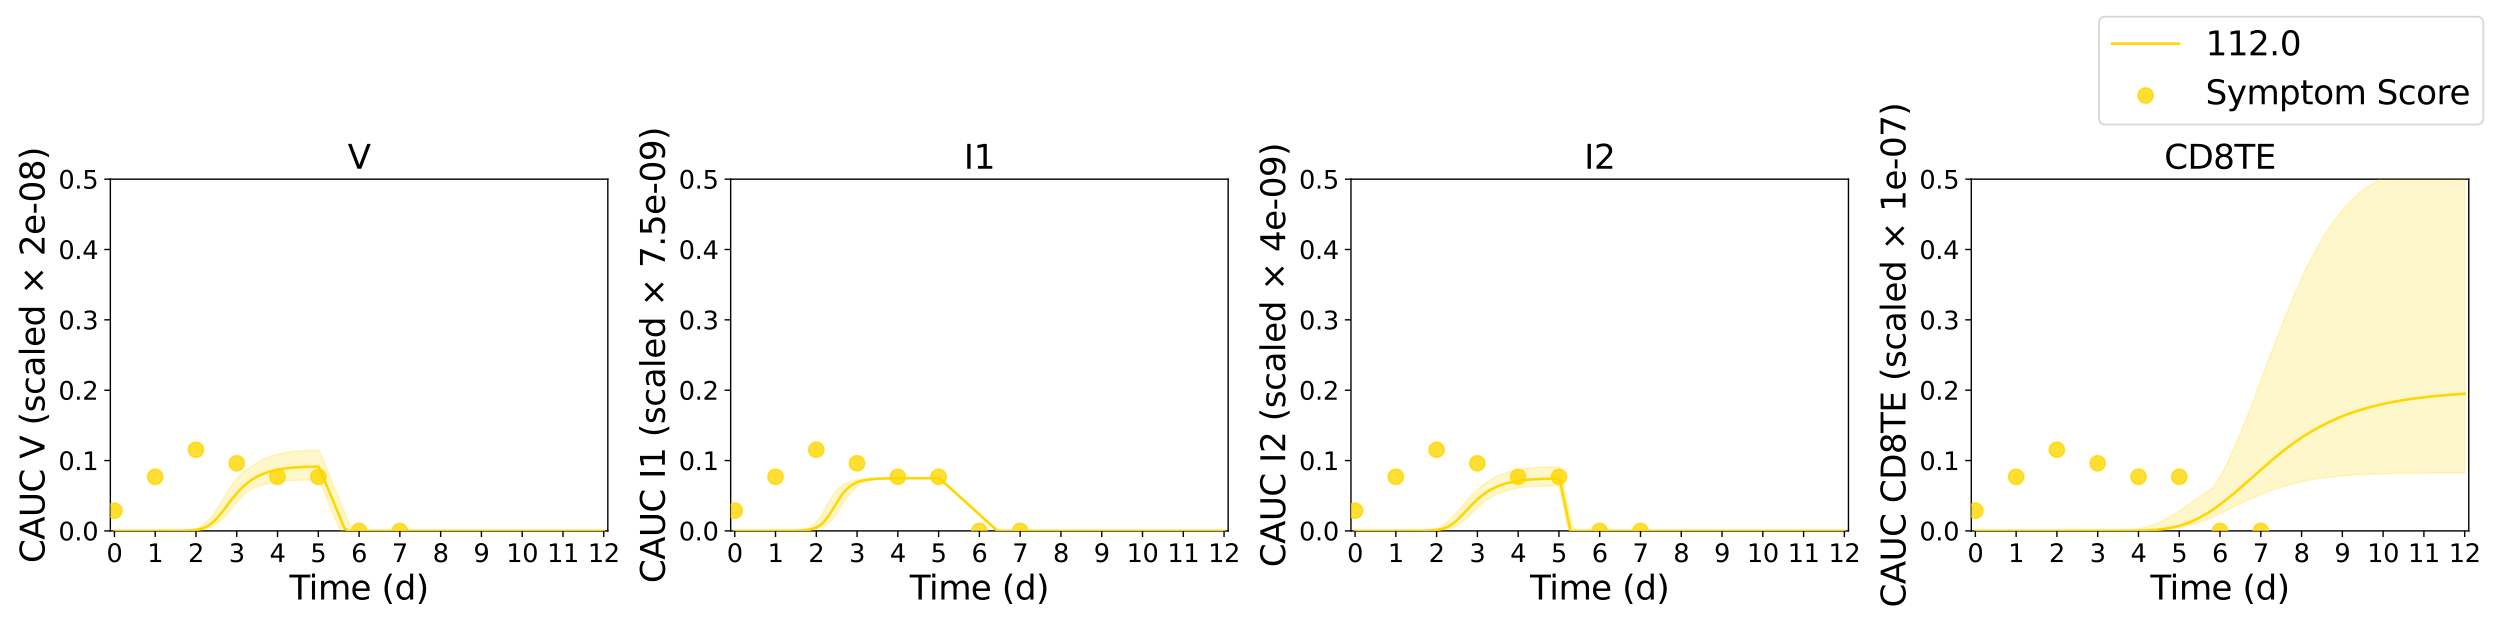 <?xml version="1.0" encoding="utf-8" standalone="no"?>
<!DOCTYPE svg PUBLIC "-//W3C//DTD SVG 1.1//EN"
  "http://www.w3.org/Graphics/SVG/1.1/DTD/svg11.dtd">
<svg xmlns:xlink="http://www.w3.org/1999/xlink" width="1440pt" height="360pt" viewBox="0 0 1440 360" xmlns="http://www.w3.org/2000/svg" version="1.1">
 <defs>
  <style type="text/css">*{stroke-linejoin: round; stroke-linecap: butt}</style>
 </defs>
 <g id="figure_1">
  <g id="patch_1">
   <path d="M 0 360 
L 1440 360 
L 1440 0 
L 0 0 
z
" style="fill: #ffffff"/>
  </g>
  <g id="axes_1">
   <g id="patch_2">
    <path d="M 63.56 305.8 
L 350.109 305.8 
L 350.109 103.2 
L 63.56 103.2 
z
" style="fill: #ffffff"/>
   </g>
   <g id="matplotlib.axis_1">
    <g id="xtick_1">
     <g id="line2d_1">
      <defs>
       <path id="m3016a6d0d5" d="M 0 0 
L 0 3.5 
" style="stroke: #000000; stroke-width: 0.8"/>
      </defs>
      <g>
       <use xlink:href="#m3016a6d0d5" x="65.909" y="305.8" style="stroke: #000000; stroke-width: 0.8"/>
      </g>
     </g>
     <g id="text_1">
      <!-- 0 -->
      <g transform="translate(61.328 323.742) scale(0.144 -0.144)">
       <defs>
        <path id="DejaVuSans-30" d="M 2034 4250 
Q 1547 4250 1301 3770 
Q 1056 3291 1056 2328 
Q 1056 1369 1301 889 
Q 1547 409 2034 409 
Q 2525 409 2770 889 
Q 3016 1369 3016 2328 
Q 3016 3291 2770 3770 
Q 2525 4250 2034 4250 
z
M 2034 4750 
Q 2819 4750 3233 4129 
Q 3647 3509 3647 2328 
Q 3647 1150 3233 529 
Q 2819 -91 2034 -91 
Q 1250 -91 836 529 
Q 422 1150 422 2328 
Q 422 3509 836 4129 
Q 1250 4750 2034 4750 
z
" transform="scale(0.016)"/>
       </defs>
       <use xlink:href="#DejaVuSans-30"/>
      </g>
     </g>
    </g>
    <g id="xtick_2">
     <g id="line2d_2">
      <g>
       <use xlink:href="#m3016a6d0d5" x="89.396" y="305.8" style="stroke: #000000; stroke-width: 0.8"/>
      </g>
     </g>
     <g id="text_2">
      <!-- 1 -->
      <g transform="translate(84.815 323.742) scale(0.144 -0.144)">
       <defs>
        <path id="DejaVuSans-31" d="M 794 531 
L 1825 531 
L 1825 4091 
L 703 3866 
L 703 4441 
L 1819 4666 
L 2450 4666 
L 2450 531 
L 3481 531 
L 3481 0 
L 794 0 
L 794 531 
z
" transform="scale(0.016)"/>
       </defs>
       <use xlink:href="#DejaVuSans-31"/>
      </g>
     </g>
    </g>
    <g id="xtick_3">
     <g id="line2d_3">
      <g>
       <use xlink:href="#m3016a6d0d5" x="112.884" y="305.8" style="stroke: #000000; stroke-width: 0.8"/>
      </g>
     </g>
     <g id="text_3">
      <!-- 2 -->
      <g transform="translate(108.303 323.742) scale(0.144 -0.144)">
       <defs>
        <path id="DejaVuSans-32" d="M 1228 531 
L 3431 531 
L 3431 0 
L 469 0 
L 469 531 
Q 828 903 1448 1529 
Q 2069 2156 2228 2338 
Q 2531 2678 2651 2914 
Q 2772 3150 2772 3378 
Q 2772 3750 2511 3984 
Q 2250 4219 1831 4219 
Q 1534 4219 1204 4116 
Q 875 4013 500 3803 
L 500 4441 
Q 881 4594 1212 4672 
Q 1544 4750 1819 4750 
Q 2544 4750 2975 4387 
Q 3406 4025 3406 3419 
Q 3406 3131 3298 2873 
Q 3191 2616 2906 2266 
Q 2828 2175 2409 1742 
Q 1991 1309 1228 531 
z
" transform="scale(0.016)"/>
       </defs>
       <use xlink:href="#DejaVuSans-32"/>
      </g>
     </g>
    </g>
    <g id="xtick_4">
     <g id="line2d_4">
      <g>
       <use xlink:href="#m3016a6d0d5" x="136.372" y="305.8" style="stroke: #000000; stroke-width: 0.8"/>
      </g>
     </g>
     <g id="text_4">
      <!-- 3 -->
      <g transform="translate(131.791 323.742) scale(0.144 -0.144)">
       <defs>
        <path id="DejaVuSans-33" d="M 2597 2516 
Q 3050 2419 3304 2112 
Q 3559 1806 3559 1356 
Q 3559 666 3084 287 
Q 2609 -91 1734 -91 
Q 1441 -91 1130 -33 
Q 819 25 488 141 
L 488 750 
Q 750 597 1062 519 
Q 1375 441 1716 441 
Q 2309 441 2620 675 
Q 2931 909 2931 1356 
Q 2931 1769 2642 2001 
Q 2353 2234 1838 2234 
L 1294 2234 
L 1294 2753 
L 1863 2753 
Q 2328 2753 2575 2939 
Q 2822 3125 2822 3475 
Q 2822 3834 2567 4026 
Q 2313 4219 1838 4219 
Q 1578 4219 1281 4162 
Q 984 4106 628 3988 
L 628 4550 
Q 988 4650 1302 4700 
Q 1616 4750 1894 4750 
Q 2613 4750 3031 4423 
Q 3450 4097 3450 3541 
Q 3450 3153 3228 2886 
Q 3006 2619 2597 2516 
z
" transform="scale(0.016)"/>
       </defs>
       <use xlink:href="#DejaVuSans-33"/>
      </g>
     </g>
    </g>
    <g id="xtick_5">
     <g id="line2d_5">
      <g>
       <use xlink:href="#m3016a6d0d5" x="159.859" y="305.8" style="stroke: #000000; stroke-width: 0.8"/>
      </g>
     </g>
     <g id="text_5">
      <!-- 4 -->
      <g transform="translate(155.278 323.742) scale(0.144 -0.144)">
       <defs>
        <path id="DejaVuSans-34" d="M 2419 4116 
L 825 1625 
L 2419 1625 
L 2419 4116 
z
M 2253 4666 
L 3047 4666 
L 3047 1625 
L 3713 1625 
L 3713 1100 
L 3047 1100 
L 3047 0 
L 2419 0 
L 2419 1100 
L 313 1100 
L 313 1709 
L 2253 4666 
z
" transform="scale(0.016)"/>
       </defs>
       <use xlink:href="#DejaVuSans-34"/>
      </g>
     </g>
    </g>
    <g id="xtick_6">
     <g id="line2d_6">
      <g>
       <use xlink:href="#m3016a6d0d5" x="183.347" y="305.8" style="stroke: #000000; stroke-width: 0.8"/>
      </g>
     </g>
     <g id="text_6">
      <!-- 5 -->
      <g transform="translate(178.766 323.742) scale(0.144 -0.144)">
       <defs>
        <path id="DejaVuSans-35" d="M 691 4666 
L 3169 4666 
L 3169 4134 
L 1269 4134 
L 1269 2991 
Q 1406 3038 1543 3061 
Q 1681 3084 1819 3084 
Q 2600 3084 3056 2656 
Q 3513 2228 3513 1497 
Q 3513 744 3044 326 
Q 2575 -91 1722 -91 
Q 1428 -91 1123 -41 
Q 819 9 494 109 
L 494 744 
Q 775 591 1075 516 
Q 1375 441 1709 441 
Q 2250 441 2565 725 
Q 2881 1009 2881 1497 
Q 2881 1984 2565 2268 
Q 2250 2553 1709 2553 
Q 1456 2553 1204 2497 
Q 953 2441 691 2322 
L 691 4666 
z
" transform="scale(0.016)"/>
       </defs>
       <use xlink:href="#DejaVuSans-35"/>
      </g>
     </g>
    </g>
    <g id="xtick_7">
     <g id="line2d_7">
      <g>
       <use xlink:href="#m3016a6d0d5" x="206.834" y="305.8" style="stroke: #000000; stroke-width: 0.8"/>
      </g>
     </g>
     <g id="text_7">
      <!-- 6 -->
      <g transform="translate(202.253 323.742) scale(0.144 -0.144)">
       <defs>
        <path id="DejaVuSans-36" d="M 2113 2584 
Q 1688 2584 1439 2293 
Q 1191 2003 1191 1497 
Q 1191 994 1439 701 
Q 1688 409 2113 409 
Q 2538 409 2786 701 
Q 3034 994 3034 1497 
Q 3034 2003 2786 2293 
Q 2538 2584 2113 2584 
z
M 3366 4563 
L 3366 3988 
Q 3128 4100 2886 4159 
Q 2644 4219 2406 4219 
Q 1781 4219 1451 3797 
Q 1122 3375 1075 2522 
Q 1259 2794 1537 2939 
Q 1816 3084 2150 3084 
Q 2853 3084 3261 2657 
Q 3669 2231 3669 1497 
Q 3669 778 3244 343 
Q 2819 -91 2113 -91 
Q 1303 -91 875 529 
Q 447 1150 447 2328 
Q 447 3434 972 4092 
Q 1497 4750 2381 4750 
Q 2619 4750 2861 4703 
Q 3103 4656 3366 4563 
z
" transform="scale(0.016)"/>
       </defs>
       <use xlink:href="#DejaVuSans-36"/>
      </g>
     </g>
    </g>
    <g id="xtick_8">
     <g id="line2d_8">
      <g>
       <use xlink:href="#m3016a6d0d5" x="230.322" y="305.8" style="stroke: #000000; stroke-width: 0.8"/>
      </g>
     </g>
     <g id="text_8">
      <!-- 7 -->
      <g transform="translate(225.741 323.742) scale(0.144 -0.144)">
       <defs>
        <path id="DejaVuSans-37" d="M 525 4666 
L 3525 4666 
L 3525 4397 
L 1831 0 
L 1172 0 
L 2766 4134 
L 525 4134 
L 525 4666 
z
" transform="scale(0.016)"/>
       </defs>
       <use xlink:href="#DejaVuSans-37"/>
      </g>
     </g>
    </g>
    <g id="xtick_9">
     <g id="line2d_9">
      <g>
       <use xlink:href="#m3016a6d0d5" x="253.809" y="305.8" style="stroke: #000000; stroke-width: 0.8"/>
      </g>
     </g>
     <g id="text_9">
      <!-- 8 -->
      <g transform="translate(249.228 323.742) scale(0.144 -0.144)">
       <defs>
        <path id="DejaVuSans-38" d="M 2034 2216 
Q 1584 2216 1326 1975 
Q 1069 1734 1069 1313 
Q 1069 891 1326 650 
Q 1584 409 2034 409 
Q 2484 409 2743 651 
Q 3003 894 3003 1313 
Q 3003 1734 2745 1975 
Q 2488 2216 2034 2216 
z
M 1403 2484 
Q 997 2584 770 2862 
Q 544 3141 544 3541 
Q 544 4100 942 4425 
Q 1341 4750 2034 4750 
Q 2731 4750 3128 4425 
Q 3525 4100 3525 3541 
Q 3525 3141 3298 2862 
Q 3072 2584 2669 2484 
Q 3125 2378 3379 2068 
Q 3634 1759 3634 1313 
Q 3634 634 3220 271 
Q 2806 -91 2034 -91 
Q 1263 -91 848 271 
Q 434 634 434 1313 
Q 434 1759 690 2068 
Q 947 2378 1403 2484 
z
M 1172 3481 
Q 1172 3119 1398 2916 
Q 1625 2713 2034 2713 
Q 2441 2713 2670 2916 
Q 2900 3119 2900 3481 
Q 2900 3844 2670 4047 
Q 2441 4250 2034 4250 
Q 1625 4250 1398 4047 
Q 1172 3844 1172 3481 
z
" transform="scale(0.016)"/>
       </defs>
       <use xlink:href="#DejaVuSans-38"/>
      </g>
     </g>
    </g>
    <g id="xtick_10">
     <g id="line2d_10">
      <g>
       <use xlink:href="#m3016a6d0d5" x="277.297" y="305.8" style="stroke: #000000; stroke-width: 0.8"/>
      </g>
     </g>
     <g id="text_10">
      <!-- 9 -->
      <g transform="translate(272.716 323.742) scale(0.144 -0.144)">
       <defs>
        <path id="DejaVuSans-39" d="M 703 97 
L 703 672 
Q 941 559 1184 500 
Q 1428 441 1663 441 
Q 2288 441 2617 861 
Q 2947 1281 2994 2138 
Q 2813 1869 2534 1725 
Q 2256 1581 1919 1581 
Q 1219 1581 811 2004 
Q 403 2428 403 3163 
Q 403 3881 828 4315 
Q 1253 4750 1959 4750 
Q 2769 4750 3195 4129 
Q 3622 3509 3622 2328 
Q 3622 1225 3098 567 
Q 2575 -91 1691 -91 
Q 1453 -91 1209 -44 
Q 966 3 703 97 
z
M 1959 2075 
Q 2384 2075 2632 2365 
Q 2881 2656 2881 3163 
Q 2881 3666 2632 3958 
Q 2384 4250 1959 4250 
Q 1534 4250 1286 3958 
Q 1038 3666 1038 3163 
Q 1038 2656 1286 2365 
Q 1534 2075 1959 2075 
z
" transform="scale(0.016)"/>
       </defs>
       <use xlink:href="#DejaVuSans-39"/>
      </g>
     </g>
    </g>
    <g id="xtick_11">
     <g id="line2d_11">
      <g>
       <use xlink:href="#m3016a6d0d5" x="300.785" y="305.8" style="stroke: #000000; stroke-width: 0.8"/>
      </g>
     </g>
     <g id="text_11">
      <!-- 10 -->
      <g transform="translate(291.623 323.742) scale(0.144 -0.144)">
       <use xlink:href="#DejaVuSans-31"/>
       <use xlink:href="#DejaVuSans-30" x="63.623"/>
      </g>
     </g>
    </g>
    <g id="xtick_12">
     <g id="line2d_12">
      <g>
       <use xlink:href="#m3016a6d0d5" x="324.272" y="305.8" style="stroke: #000000; stroke-width: 0.8"/>
      </g>
     </g>
     <g id="text_12">
      <!-- 11 -->
      <g transform="translate(315.11 323.742) scale(0.144 -0.144)">
       <use xlink:href="#DejaVuSans-31"/>
       <use xlink:href="#DejaVuSans-31" x="63.623"/>
      </g>
     </g>
    </g>
    <g id="xtick_13">
     <g id="line2d_13">
      <g>
       <use xlink:href="#m3016a6d0d5" x="347.76" y="305.8" style="stroke: #000000; stroke-width: 0.8"/>
      </g>
     </g>
     <g id="text_13">
      <!-- 12 -->
      <g transform="translate(338.598 323.742) scale(0.144 -0.144)">
       <use xlink:href="#DejaVuSans-31"/>
       <use xlink:href="#DejaVuSans-32" x="63.623"/>
      </g>
     </g>
    </g>
    <g id="text_14">
     <!-- Time (d) -->
     <g transform="translate(166.709 345.325) scale(0.192 -0.192)">
      <defs>
       <path id="DejaVuSans-54" d="M -19 4666 
L 3928 4666 
L 3928 4134 
L 2272 4134 
L 2272 0 
L 1638 0 
L 1638 4134 
L -19 4134 
L -19 4666 
z
" transform="scale(0.016)"/>
       <path id="DejaVuSans-69" d="M 603 3500 
L 1178 3500 
L 1178 0 
L 603 0 
L 603 3500 
z
M 603 4863 
L 1178 4863 
L 1178 4134 
L 603 4134 
L 603 4863 
z
" transform="scale(0.016)"/>
       <path id="DejaVuSans-6d" d="M 3328 2828 
Q 3544 3216 3844 3400 
Q 4144 3584 4550 3584 
Q 5097 3584 5394 3201 
Q 5691 2819 5691 2113 
L 5691 0 
L 5113 0 
L 5113 2094 
Q 5113 2597 4934 2840 
Q 4756 3084 4391 3084 
Q 3944 3084 3684 2787 
Q 3425 2491 3425 1978 
L 3425 0 
L 2847 0 
L 2847 2094 
Q 2847 2600 2669 2842 
Q 2491 3084 2119 3084 
Q 1678 3084 1418 2786 
Q 1159 2488 1159 1978 
L 1159 0 
L 581 0 
L 581 3500 
L 1159 3500 
L 1159 2956 
Q 1356 3278 1631 3431 
Q 1906 3584 2284 3584 
Q 2666 3584 2933 3390 
Q 3200 3197 3328 2828 
z
" transform="scale(0.016)"/>
       <path id="DejaVuSans-65" d="M 3597 1894 
L 3597 1613 
L 953 1613 
Q 991 1019 1311 708 
Q 1631 397 2203 397 
Q 2534 397 2845 478 
Q 3156 559 3463 722 
L 3463 178 
Q 3153 47 2828 -22 
Q 2503 -91 2169 -91 
Q 1331 -91 842 396 
Q 353 884 353 1716 
Q 353 2575 817 3079 
Q 1281 3584 2069 3584 
Q 2775 3584 3186 3129 
Q 3597 2675 3597 1894 
z
M 3022 2063 
Q 3016 2534 2758 2815 
Q 2500 3097 2075 3097 
Q 1594 3097 1305 2825 
Q 1016 2553 972 2059 
L 3022 2063 
z
" transform="scale(0.016)"/>
       <path id="DejaVuSans-20" transform="scale(0.016)"/>
       <path id="DejaVuSans-28" d="M 1984 4856 
Q 1566 4138 1362 3434 
Q 1159 2731 1159 2009 
Q 1159 1288 1364 580 
Q 1569 -128 1984 -844 
L 1484 -844 
Q 1016 -109 783 600 
Q 550 1309 550 2009 
Q 550 2706 781 3412 
Q 1013 4119 1484 4856 
L 1984 4856 
z
" transform="scale(0.016)"/>
       <path id="DejaVuSans-64" d="M 2906 2969 
L 2906 4863 
L 3481 4863 
L 3481 0 
L 2906 0 
L 2906 525 
Q 2725 213 2448 61 
Q 2172 -91 1784 -91 
Q 1150 -91 751 415 
Q 353 922 353 1747 
Q 353 2572 751 3078 
Q 1150 3584 1784 3584 
Q 2172 3584 2448 3432 
Q 2725 3281 2906 2969 
z
M 947 1747 
Q 947 1113 1208 752 
Q 1469 391 1925 391 
Q 2381 391 2643 752 
Q 2906 1113 2906 1747 
Q 2906 2381 2643 2742 
Q 2381 3103 1925 3103 
Q 1469 3103 1208 2742 
Q 947 2381 947 1747 
z
" transform="scale(0.016)"/>
       <path id="DejaVuSans-29" d="M 513 4856 
L 1013 4856 
Q 1481 4119 1714 3412 
Q 1947 2706 1947 2009 
Q 1947 1309 1714 600 
Q 1481 -109 1013 -844 
L 513 -844 
Q 928 -128 1133 580 
Q 1338 1288 1338 2009 
Q 1338 2731 1133 3434 
Q 928 4138 513 4856 
z
" transform="scale(0.016)"/>
      </defs>
      <use xlink:href="#DejaVuSans-54"/>
      <use xlink:href="#DejaVuSans-69" x="57.959"/>
      <use xlink:href="#DejaVuSans-6d" x="85.742"/>
      <use xlink:href="#DejaVuSans-65" x="183.154"/>
      <use xlink:href="#DejaVuSans-20" x="244.678"/>
      <use xlink:href="#DejaVuSans-28" x="276.465"/>
      <use xlink:href="#DejaVuSans-64" x="315.479"/>
      <use xlink:href="#DejaVuSans-29" x="378.955"/>
     </g>
    </g>
   </g>
   <g id="matplotlib.axis_2">
    <g id="ytick_1">
     <g id="line2d_14">
      <defs>
       <path id="m12ca8d9d98" d="M 0 0 
L -3.5 0 
" style="stroke: #000000; stroke-width: 0.8"/>
      </defs>
      <g>
       <use xlink:href="#m12ca8d9d98" x="63.56" y="305.8" style="stroke: #000000; stroke-width: 0.8"/>
      </g>
     </g>
     <g id="text_15">
      <!-- 0.0 -->
      <g transform="translate(33.66 311.271) scale(0.144 -0.144)">
       <defs>
        <path id="DejaVuSans-2e" d="M 684 794 
L 1344 794 
L 1344 0 
L 684 0 
L 684 794 
z
" transform="scale(0.016)"/>
       </defs>
       <use xlink:href="#DejaVuSans-30"/>
       <use xlink:href="#DejaVuSans-2e" x="63.623"/>
       <use xlink:href="#DejaVuSans-30" x="95.41"/>
      </g>
     </g>
    </g>
    <g id="ytick_2">
     <g id="line2d_15">
      <g>
       <use xlink:href="#m12ca8d9d98" x="63.56" y="265.28" style="stroke: #000000; stroke-width: 0.8"/>
      </g>
     </g>
     <g id="text_16">
      <!-- 0.1 -->
      <g transform="translate(33.66 270.751) scale(0.144 -0.144)">
       <use xlink:href="#DejaVuSans-30"/>
       <use xlink:href="#DejaVuSans-2e" x="63.623"/>
       <use xlink:href="#DejaVuSans-31" x="95.41"/>
      </g>
     </g>
    </g>
    <g id="ytick_3">
     <g id="line2d_16">
      <g>
       <use xlink:href="#m12ca8d9d98" x="63.56" y="224.76" style="stroke: #000000; stroke-width: 0.8"/>
      </g>
     </g>
     <g id="text_17">
      <!-- 0.2 -->
      <g transform="translate(33.66 230.231) scale(0.144 -0.144)">
       <use xlink:href="#DejaVuSans-30"/>
       <use xlink:href="#DejaVuSans-2e" x="63.623"/>
       <use xlink:href="#DejaVuSans-32" x="95.41"/>
      </g>
     </g>
    </g>
    <g id="ytick_4">
     <g id="line2d_17">
      <g>
       <use xlink:href="#m12ca8d9d98" x="63.56" y="184.24" style="stroke: #000000; stroke-width: 0.8"/>
      </g>
     </g>
     <g id="text_18">
      <!-- 0.3 -->
      <g transform="translate(33.66 189.711) scale(0.144 -0.144)">
       <use xlink:href="#DejaVuSans-30"/>
       <use xlink:href="#DejaVuSans-2e" x="63.623"/>
       <use xlink:href="#DejaVuSans-33" x="95.41"/>
      </g>
     </g>
    </g>
    <g id="ytick_5">
     <g id="line2d_18">
      <g>
       <use xlink:href="#m12ca8d9d98" x="63.56" y="143.72" style="stroke: #000000; stroke-width: 0.8"/>
      </g>
     </g>
     <g id="text_19">
      <!-- 0.4 -->
      <g transform="translate(33.66 149.191) scale(0.144 -0.144)">
       <use xlink:href="#DejaVuSans-30"/>
       <use xlink:href="#DejaVuSans-2e" x="63.623"/>
       <use xlink:href="#DejaVuSans-34" x="95.41"/>
      </g>
     </g>
    </g>
    <g id="ytick_6">
     <g id="line2d_19">
      <g>
       <use xlink:href="#m12ca8d9d98" x="63.56" y="103.2" style="stroke: #000000; stroke-width: 0.8"/>
      </g>
     </g>
     <g id="text_20">
      <!-- 0.5 -->
      <g transform="translate(33.66 108.671) scale(0.144 -0.144)">
       <use xlink:href="#DejaVuSans-30"/>
       <use xlink:href="#DejaVuSans-2e" x="63.623"/>
       <use xlink:href="#DejaVuSans-35" x="95.41"/>
      </g>
     </g>
    </g>
    <g id="text_21">
     <!-- CAUC V (scaled × 2e-08) -->
     <g transform="translate(25.666 324.332) rotate(-90) scale(0.192 -0.192)">
      <defs>
       <path id="DejaVuSans-43" d="M 4122 4306 
L 4122 3641 
Q 3803 3938 3442 4084 
Q 3081 4231 2675 4231 
Q 1875 4231 1450 3742 
Q 1025 3253 1025 2328 
Q 1025 1406 1450 917 
Q 1875 428 2675 428 
Q 3081 428 3442 575 
Q 3803 722 4122 1019 
L 4122 359 
Q 3791 134 3420 21 
Q 3050 -91 2638 -91 
Q 1578 -91 968 557 
Q 359 1206 359 2328 
Q 359 3453 968 4101 
Q 1578 4750 2638 4750 
Q 3056 4750 3426 4639 
Q 3797 4528 4122 4306 
z
" transform="scale(0.016)"/>
       <path id="DejaVuSans-41" d="M 2188 4044 
L 1331 1722 
L 3047 1722 
L 2188 4044 
z
M 1831 4666 
L 2547 4666 
L 4325 0 
L 3669 0 
L 3244 1197 
L 1141 1197 
L 716 0 
L 50 0 
L 1831 4666 
z
" transform="scale(0.016)"/>
       <path id="DejaVuSans-55" d="M 556 4666 
L 1191 4666 
L 1191 1831 
Q 1191 1081 1462 751 
Q 1734 422 2344 422 
Q 2950 422 3222 751 
Q 3494 1081 3494 1831 
L 3494 4666 
L 4128 4666 
L 4128 1753 
Q 4128 841 3676 375 
Q 3225 -91 2344 -91 
Q 1459 -91 1007 375 
Q 556 841 556 1753 
L 556 4666 
z
" transform="scale(0.016)"/>
       <path id="DejaVuSans-56" d="M 1831 0 
L 50 4666 
L 709 4666 
L 2188 738 
L 3669 4666 
L 4325 4666 
L 2547 0 
L 1831 0 
z
" transform="scale(0.016)"/>
       <path id="DejaVuSans-73" d="M 2834 3397 
L 2834 2853 
Q 2591 2978 2328 3040 
Q 2066 3103 1784 3103 
Q 1356 3103 1142 2972 
Q 928 2841 928 2578 
Q 928 2378 1081 2264 
Q 1234 2150 1697 2047 
L 1894 2003 
Q 2506 1872 2764 1633 
Q 3022 1394 3022 966 
Q 3022 478 2636 193 
Q 2250 -91 1575 -91 
Q 1294 -91 989 -36 
Q 684 19 347 128 
L 347 722 
Q 666 556 975 473 
Q 1284 391 1588 391 
Q 1994 391 2212 530 
Q 2431 669 2431 922 
Q 2431 1156 2273 1281 
Q 2116 1406 1581 1522 
L 1381 1569 
Q 847 1681 609 1914 
Q 372 2147 372 2553 
Q 372 3047 722 3315 
Q 1072 3584 1716 3584 
Q 2034 3584 2315 3537 
Q 2597 3491 2834 3397 
z
" transform="scale(0.016)"/>
       <path id="DejaVuSans-63" d="M 3122 3366 
L 3122 2828 
Q 2878 2963 2633 3030 
Q 2388 3097 2138 3097 
Q 1578 3097 1268 2742 
Q 959 2388 959 1747 
Q 959 1106 1268 751 
Q 1578 397 2138 397 
Q 2388 397 2633 464 
Q 2878 531 3122 666 
L 3122 134 
Q 2881 22 2623 -34 
Q 2366 -91 2075 -91 
Q 1284 -91 818 406 
Q 353 903 353 1747 
Q 353 2603 823 3093 
Q 1294 3584 2113 3584 
Q 2378 3584 2631 3529 
Q 2884 3475 3122 3366 
z
" transform="scale(0.016)"/>
       <path id="DejaVuSans-61" d="M 2194 1759 
Q 1497 1759 1228 1600 
Q 959 1441 959 1056 
Q 959 750 1161 570 
Q 1363 391 1709 391 
Q 2188 391 2477 730 
Q 2766 1069 2766 1631 
L 2766 1759 
L 2194 1759 
z
M 3341 1997 
L 3341 0 
L 2766 0 
L 2766 531 
Q 2569 213 2275 61 
Q 1981 -91 1556 -91 
Q 1019 -91 701 211 
Q 384 513 384 1019 
Q 384 1609 779 1909 
Q 1175 2209 1959 2209 
L 2766 2209 
L 2766 2266 
Q 2766 2663 2505 2880 
Q 2244 3097 1772 3097 
Q 1472 3097 1187 3025 
Q 903 2953 641 2809 
L 641 3341 
Q 956 3463 1253 3523 
Q 1550 3584 1831 3584 
Q 2591 3584 2966 3190 
Q 3341 2797 3341 1997 
z
" transform="scale(0.016)"/>
       <path id="DejaVuSans-6c" d="M 603 4863 
L 1178 4863 
L 1178 0 
L 603 0 
L 603 4863 
z
" transform="scale(0.016)"/>
       <path id="DejaVuSans-d7" d="M 4488 3438 
L 3059 2003 
L 4488 575 
L 4116 197 
L 2681 1631 
L 1247 197 
L 878 575 
L 2303 2003 
L 878 3438 
L 1247 3816 
L 2681 2381 
L 4116 3816 
L 4488 3438 
z
" transform="scale(0.016)"/>
       <path id="DejaVuSans-2d" d="M 313 2009 
L 1997 2009 
L 1997 1497 
L 313 1497 
L 313 2009 
z
" transform="scale(0.016)"/>
      </defs>
      <use xlink:href="#DejaVuSans-43"/>
      <use xlink:href="#DejaVuSans-41" x="69.824"/>
      <use xlink:href="#DejaVuSans-55" x="138.232"/>
      <use xlink:href="#DejaVuSans-43" x="211.426"/>
      <use xlink:href="#DejaVuSans-20" x="281.25"/>
      <use xlink:href="#DejaVuSans-56" x="313.037"/>
      <use xlink:href="#DejaVuSans-20" x="381.445"/>
      <use xlink:href="#DejaVuSans-28" x="413.232"/>
      <use xlink:href="#DejaVuSans-73" x="452.246"/>
      <use xlink:href="#DejaVuSans-63" x="504.346"/>
      <use xlink:href="#DejaVuSans-61" x="559.326"/>
      <use xlink:href="#DejaVuSans-6c" x="620.605"/>
      <use xlink:href="#DejaVuSans-65" x="648.389"/>
      <use xlink:href="#DejaVuSans-64" x="709.912"/>
      <use xlink:href="#DejaVuSans-20" x="773.389"/>
      <use xlink:href="#DejaVuSans-d7" x="805.176"/>
      <use xlink:href="#DejaVuSans-20" x="888.965"/>
      <use xlink:href="#DejaVuSans-32" x="920.752"/>
      <use xlink:href="#DejaVuSans-65" x="984.375"/>
      <use xlink:href="#DejaVuSans-2d" x="1045.898"/>
      <use xlink:href="#DejaVuSans-30" x="1081.982"/>
      <use xlink:href="#DejaVuSans-38" x="1145.605"/>
      <use xlink:href="#DejaVuSans-29" x="1209.229"/>
     </g>
    </g>
   </g>
   <g id="patch_3">
    <path d="M 63.56 305.8 
L 63.56 103.2 
" style="fill: none; stroke: #000000; stroke-width: 0.8; stroke-linejoin: miter; stroke-linecap: square"/>
   </g>
   <g id="patch_4">
    <path d="M 350.109 305.8 
L 350.109 103.2 
" style="fill: none; stroke: #000000; stroke-width: 0.8; stroke-linejoin: miter; stroke-linecap: square"/>
   </g>
   <g id="patch_5">
    <path d="M 63.56 305.8 
L 350.109 305.8 
" style="fill: none; stroke: #000000; stroke-width: 0.8; stroke-linejoin: miter; stroke-linecap: square"/>
   </g>
   <g id="patch_6">
    <path d="M 63.56 103.2 
L 350.109 103.2 
" style="fill: none; stroke: #000000; stroke-width: 0.8; stroke-linejoin: miter; stroke-linecap: square"/>
   </g>
   <g id="text_22">
    <!-- V -->
    <g transform="translate(200.267 97.2) scale(0.192 -0.192)">
     <use xlink:href="#DejaVuSans-56"/>
    </g>
   </g>
   <g id="PolyCollection_1">
    <defs>
     <path id="mc4d6f01ae8" d="M 65.909 -54.2 
L 65.909 -54.2 
L 65.909 -54.2 
L 65.912 -54.2 
L 65.938 -54.2 
L 66.053 -54.2 
L 66.131 -54.2 
L 66.415 -54.2 
L 66.601 -54.2 
L 67.222 -54.2 
L 67.672 -54.2 
L 69.09 -54.2 
L 69.804 -54.2 
L 71.734 -54.2 
L 72.614 -54.2 
L 74.477 -54.2 
L 75.478 -54.2 
L 77.322 -54.2 
L 78.427 -54.2 
L 80.286 -54.2 
L 81.471 -54.2 
L 83.324 -54.2 
L 84.571 -54.2 
L 86.42 -54.201 
L 87.712 -54.201 
L 89.751 -54.201 
L 91.022 -54.202 
L 92.782 -54.203 
L 94.107 -54.204 
L 96.028 -54.206 
L 97.344 -54.208 
L 99.119 -54.213 
L 100.465 -54.217 
L 102.373 -54.227 
L 103.702 -54.237 
L 105.47 -54.257 
L 106.826 -54.277 
L 108.721 -54.322 
L 110.068 -54.364 
L 111.878 -54.454 
L 113.257 -54.544 
L 115.214 -54.747 
L 116.599 -54.941 
L 118.467 -55.317 
L 119.886 -55.718 
L 121.888 -56.495 
L 123.304 -57.232 
L 125.466 -58.682 
L 126.885 -59.873 
L 128.806 -61.711 
L 130.263 -63.328 
L 132.247 -65.643 
L 133.702 -67.414 
L 135.733 -69.851 
L 137.215 -71.557 
L 139.345 -73.841 
L 140.879 -75.366 
L 143.185 -77.439 
L 144.803 -78.342 
L 147.152 -79.305 
L 149.011 -79.946 
L 151.36 -80.634 
L 153.708 -81.217 
L 156.057 -81.701 
L 158.406 -82.102 
L 160.755 -82.437 
L 163.103 -82.71 
L 165.452 -82.936 
L 167.801 -83.117 
L 170.15 -83.265 
L 172.498 -83.378 
L 174.847 -83.465 
L 177.196 -83.525 
L 179.545 -83.561 
L 180.014 -83.565 
L 180.484 -83.569 
L 180.756 -83.571 
L 181.108 -83.573 
L 181.271 -83.574 
L 181.367 -83.574 
L 181.408 -83.574 
L 181.429 -83.574 
L 181.436 -83.575 
L 181.439 -83.575 
L 181.441 -83.575 
L 181.441 -83.575 
L 181.442 -83.575 
L 181.444 -83.575 
L 181.446 -83.575 
L 181.456 -83.575 
L 181.481 -83.575 
L 181.551 -83.575 
L 181.795 -83.575 
L 181.985 -83.576 
L 182.43 -83.576 
L 182.725 -83.576 
L 183.326 -83.576 
L 183.712 -83.576 
L 184.4 -82.007 
L 184.86 -80.898 
L 185.585 -79.146 
L 186.1 -77.902 
L 186.839 -76.117 
L 187.404 -74.753 
L 188.185 -72.867 
L 188.966 -70.981 
L 190.025 -68.421 
L 191.378 -65.153 
L 193.727 -59.48 
L 196.076 -54.31 
L 198.425 -54.2 
L 200.773 -54.2 
L 203.122 -54.2 
L 205.471 -54.2 
L 207.82 -54.2 
L 210.169 -54.2 
L 212.517 -54.2 
L 214.866 -54.2 
L 217.215 -54.2 
L 219.564 -54.2 
L 221.912 -54.2 
L 224.261 -54.2 
L 226.61 -54.2 
L 228.959 -54.2 
L 231.307 -54.2 
L 233.656 -54.2 
L 236.005 -54.2 
L 238.354 -54.2 
L 240.702 -54.2 
L 243.051 -54.2 
L 245.4 -54.2 
L 247.749 -54.2 
L 250.097 -54.2 
L 252.446 -54.2 
L 254.795 -54.2 
L 257.144 -54.2 
L 259.492 -54.2 
L 261.841 -54.2 
L 264.19 -54.2 
L 266.539 -54.2 
L 268.888 -54.2 
L 271.236 -54.2 
L 273.585 -54.2 
L 275.934 -54.2 
L 278.283 -54.2 
L 280.631 -54.2 
L 282.98 -54.2 
L 285.329 -54.2 
L 287.678 -54.2 
L 290.026 -54.2 
L 292.375 -54.2 
L 294.724 -54.2 
L 297.073 -54.2 
L 299.421 -54.2 
L 301.77 -54.2 
L 304.119 -54.2 
L 306.468 -54.2 
L 308.816 -54.2 
L 311.165 -54.2 
L 313.514 -54.2 
L 315.863 -54.2 
L 318.211 -54.2 
L 320.56 -54.2 
L 322.909 -54.2 
L 325.258 -54.2 
L 327.606 -54.2 
L 329.955 -54.2 
L 332.304 -54.2 
L 334.653 -54.2 
L 337.002 -54.2 
L 339.35 -54.2 
L 341.699 -54.2 
L 344.048 -54.2 
L 346.397 -54.2 
L 347.76 -54.2 
L 347.76 -54.2 
L 347.76 -54.2 
L 346.397 -54.2 
L 344.048 -54.2 
L 341.699 -54.2 
L 339.35 -54.2 
L 337.002 -54.2 
L 334.653 -54.2 
L 332.304 -54.2 
L 329.955 -54.2 
L 327.606 -54.2 
L 325.258 -54.2 
L 322.909 -54.2 
L 320.56 -54.2 
L 318.211 -54.2 
L 315.863 -54.2 
L 313.514 -54.2 
L 311.165 -54.2 
L 308.816 -54.2 
L 306.468 -54.2 
L 304.119 -54.2 
L 301.77 -54.2 
L 299.421 -54.2 
L 297.073 -54.2 
L 294.724 -54.2 
L 292.375 -54.2 
L 290.026 -54.2 
L 287.678 -54.2 
L 285.329 -54.2 
L 282.98 -54.2 
L 280.631 -54.2 
L 278.283 -54.2 
L 275.934 -54.2 
L 273.585 -54.2 
L 271.236 -54.2 
L 268.888 -54.2 
L 266.539 -54.2 
L 264.19 -54.2 
L 261.841 -54.2 
L 259.492 -54.2 
L 257.144 -54.2 
L 254.795 -54.2 
L 252.446 -54.2 
L 250.097 -54.2 
L 247.749 -54.2 
L 245.4 -54.2 
L 243.051 -54.2 
L 240.702 -54.2 
L 238.354 -54.2 
L 236.005 -54.2 
L 233.656 -54.2 
L 231.307 -54.2 
L 228.959 -54.2 
L 226.61 -54.2 
L 224.261 -54.2 
L 221.912 -54.2 
L 219.564 -54.2 
L 217.215 -54.2 
L 214.866 -54.2 
L 212.517 -54.2 
L 210.169 -54.2 
L 207.82 -54.2 
L 205.471 -54.2 
L 203.122 -55.167 
L 200.773 -59.482 
L 198.425 -65.155 
L 196.076 -70.828 
L 193.727 -76.5 
L 191.378 -82.173 
L 190.025 -85.441 
L 188.966 -88.001 
L 188.185 -89.887 
L 187.404 -91.774 
L 186.839 -93.137 
L 186.1 -94.922 
L 185.585 -96.166 
L 184.86 -97.918 
L 184.4 -99.027 
L 183.712 -100.393 
L 183.326 -100.569 
L 182.725 -100.568 
L 182.43 -100.568 
L 181.985 -100.568 
L 181.795 -100.568 
L 181.551 -100.567 
L 181.481 -100.567 
L 181.456 -100.567 
L 181.446 -100.567 
L 181.444 -100.567 
L 181.442 -100.567 
L 181.441 -100.567 
L 181.441 -100.567 
L 181.439 -100.567 
L 181.436 -100.567 
L 181.429 -100.567 
L 181.408 -100.567 
L 181.367 -100.567 
L 181.271 -100.567 
L 181.108 -100.566 
L 180.756 -100.565 
L 180.484 -100.564 
L 180.014 -100.56 
L 179.545 -100.552 
L 177.196 -100.498 
L 174.847 -100.403 
L 172.498 -100.261 
L 170.15 -100.067 
L 167.801 -99.815 
L 165.452 -99.496 
L 163.103 -99.098 
L 160.755 -98.609 
L 158.406 -98.01 
L 156.057 -97.282 
L 153.708 -96.405 
L 151.36 -95.347 
L 149.011 -94.064 
L 147.152 -92.873 
L 144.803 -91.479 
L 143.185 -90.388 
L 140.879 -88.643 
L 139.345 -87.237 
L 137.215 -85.077 
L 135.733 -83.323 
L 133.702 -80.704 
L 132.247 -78.602 
L 130.263 -75.541 
L 128.806 -73.162 
L 126.885 -69.947 
L 125.466 -67.579 
L 123.304 -64.404 
L 121.888 -62.619 
L 119.886 -60.329 
L 118.467 -58.932 
L 116.599 -57.438 
L 115.214 -56.587 
L 113.257 -55.707 
L 111.878 -55.276 
L 110.068 -54.869 
L 108.721 -54.672 
L 106.826 -54.483 
L 105.47 -54.398 
L 103.702 -54.321 
L 102.373 -54.285 
L 100.465 -54.249 
L 99.119 -54.235 
L 97.344 -54.221 
L 96.028 -54.215 
L 94.107 -54.209 
L 92.782 -54.206 
L 91.022 -54.204 
L 89.751 -54.203 
L 87.712 -54.202 
L 86.42 -54.201 
L 84.571 -54.201 
L 83.324 -54.2 
L 81.471 -54.2 
L 80.286 -54.2 
L 78.427 -54.2 
L 77.322 -54.2 
L 75.478 -54.2 
L 74.477 -54.2 
L 72.614 -54.2 
L 71.734 -54.2 
L 69.804 -54.2 
L 69.09 -54.2 
L 67.672 -54.2 
L 67.222 -54.2 
L 66.601 -54.2 
L 66.415 -54.2 
L 66.131 -54.2 
L 66.053 -54.2 
L 65.938 -54.2 
L 65.912 -54.2 
L 65.909 -54.2 
L 65.909 -54.2 
z
" style="stroke: #ffd700; stroke-opacity: 0.2"/>
    </defs>
    <g clip-path="url(#p668fcaf56f)">
     <use xlink:href="#mc4d6f01ae8" x="0" y="360" style="fill: #ffd700; fill-opacity: 0.2; stroke: #ffd700; stroke-opacity: 0.2"/>
    </g>
   </g>
   <g id="PathCollection_1">
    <defs>
     <path id="m253716a58d" d="M 0 4.33 
C 1.148 4.33 2.25 3.874 3.062 3.062 
C 3.874 2.25 4.33 1.148 4.33 0 
C 4.33 -1.148 3.874 -2.25 3.062 -3.062 
C 2.25 -3.874 1.148 -4.33 0 -4.33 
C -1.148 -4.33 -2.25 -3.874 -3.062 -3.062 
C -3.874 -2.25 -4.33 -1.148 -4.33 0 
C -4.33 1.148 -3.874 2.25 -3.062 3.062 
C -2.25 3.874 -1.148 4.33 0 4.33 
z
" style="stroke: #ffd700; stroke-opacity: 0.8"/>
    </defs>
    <g clip-path="url(#p668fcaf56f)">
     <use xlink:href="#m253716a58d" x="65.909" y="294.116" style="fill: #ffd700; fill-opacity: 0.8; stroke: #ffd700; stroke-opacity: 0.8"/>
     <use xlink:href="#m253716a58d" x="89.396" y="274.643" style="fill: #ffd700; fill-opacity: 0.8; stroke: #ffd700; stroke-opacity: 0.8"/>
     <use xlink:href="#m253716a58d" x="112.884" y="259.064" style="fill: #ffd700; fill-opacity: 0.8; stroke: #ffd700; stroke-opacity: 0.8"/>
     <use xlink:href="#m253716a58d" x="136.372" y="266.853" style="fill: #ffd700; fill-opacity: 0.8; stroke: #ffd700; stroke-opacity: 0.8"/>
     <use xlink:href="#m253716a58d" x="159.859" y="274.643" style="fill: #ffd700; fill-opacity: 0.8; stroke: #ffd700; stroke-opacity: 0.8"/>
     <use xlink:href="#m253716a58d" x="183.347" y="274.643" style="fill: #ffd700; fill-opacity: 0.8; stroke: #ffd700; stroke-opacity: 0.8"/>
     <use xlink:href="#m253716a58d" x="206.834" y="305.8" style="fill: #ffd700; fill-opacity: 0.8; stroke: #ffd700; stroke-opacity: 0.8"/>
     <use xlink:href="#m253716a58d" x="230.322" y="305.8" style="fill: #ffd700; fill-opacity: 0.8; stroke: #ffd700; stroke-opacity: 0.8"/>
    </g>
   </g>
   <g id="line2d_20">
    <path d="M 65.909 305.8 
L 105.47 305.704 
L 110.068 305.5 
L 113.257 305.147 
L 115.214 304.76 
L 116.599 304.37 
L 118.467 303.635 
L 119.886 302.882 
L 121.888 301.482 
L 123.304 300.239 
L 125.466 297.965 
L 128.806 293.788 
L 133.702 287.332 
L 137.215 283.182 
L 139.345 280.986 
L 140.879 279.565 
L 143.185 277.675 
L 144.803 276.518 
L 147.152 275.06 
L 149.011 274.078 
L 151.36 273.024 
L 153.708 272.153 
L 156.057 271.435 
L 160.755 270.367 
L 165.452 269.664 
L 170.15 269.216 
L 174.847 268.952 
L 182.43 268.813 
L 183.712 268.813 
L 198.425 304.347 
L 200.773 305.8 
L 347.76 305.8 
L 347.76 305.8 
" clip-path="url(#p668fcaf56f)" style="fill: none; stroke: #ffd700; stroke-width: 1.5; stroke-linecap: square"/>
   </g>
  </g>
  <g id="axes_2">
   <g id="patch_7">
    <path d="M 420.86 305.8 
L 707.409 305.8 
L 707.409 103.2 
L 420.86 103.2 
z
" style="fill: #ffffff"/>
   </g>
   <g id="matplotlib.axis_3">
    <g id="xtick_14">
     <g id="line2d_21">
      <g>
       <use xlink:href="#m3016a6d0d5" x="423.209" y="305.8" style="stroke: #000000; stroke-width: 0.8"/>
      </g>
     </g>
     <g id="text_23">
      <!-- 0 -->
      <g transform="translate(418.628 323.742) scale(0.144 -0.144)">
       <use xlink:href="#DejaVuSans-30"/>
      </g>
     </g>
    </g>
    <g id="xtick_15">
     <g id="line2d_22">
      <g>
       <use xlink:href="#m3016a6d0d5" x="446.696" y="305.8" style="stroke: #000000; stroke-width: 0.8"/>
      </g>
     </g>
     <g id="text_24">
      <!-- 1 -->
      <g transform="translate(442.115 323.742) scale(0.144 -0.144)">
       <use xlink:href="#DejaVuSans-31"/>
      </g>
     </g>
    </g>
    <g id="xtick_16">
     <g id="line2d_23">
      <g>
       <use xlink:href="#m3016a6d0d5" x="470.184" y="305.8" style="stroke: #000000; stroke-width: 0.8"/>
      </g>
     </g>
     <g id="text_25">
      <!-- 2 -->
      <g transform="translate(465.603 323.742) scale(0.144 -0.144)">
       <use xlink:href="#DejaVuSans-32"/>
      </g>
     </g>
    </g>
    <g id="xtick_17">
     <g id="line2d_24">
      <g>
       <use xlink:href="#m3016a6d0d5" x="493.672" y="305.8" style="stroke: #000000; stroke-width: 0.8"/>
      </g>
     </g>
     <g id="text_26">
      <!-- 3 -->
      <g transform="translate(489.091 323.742) scale(0.144 -0.144)">
       <use xlink:href="#DejaVuSans-33"/>
      </g>
     </g>
    </g>
    <g id="xtick_18">
     <g id="line2d_25">
      <g>
       <use xlink:href="#m3016a6d0d5" x="517.159" y="305.8" style="stroke: #000000; stroke-width: 0.8"/>
      </g>
     </g>
     <g id="text_27">
      <!-- 4 -->
      <g transform="translate(512.578 323.742) scale(0.144 -0.144)">
       <use xlink:href="#DejaVuSans-34"/>
      </g>
     </g>
    </g>
    <g id="xtick_19">
     <g id="line2d_26">
      <g>
       <use xlink:href="#m3016a6d0d5" x="540.647" y="305.8" style="stroke: #000000; stroke-width: 0.8"/>
      </g>
     </g>
     <g id="text_28">
      <!-- 5 -->
      <g transform="translate(536.066 323.742) scale(0.144 -0.144)">
       <use xlink:href="#DejaVuSans-35"/>
      </g>
     </g>
    </g>
    <g id="xtick_20">
     <g id="line2d_27">
      <g>
       <use xlink:href="#m3016a6d0d5" x="564.134" y="305.8" style="stroke: #000000; stroke-width: 0.8"/>
      </g>
     </g>
     <g id="text_29">
      <!-- 6 -->
      <g transform="translate(559.553 323.742) scale(0.144 -0.144)">
       <use xlink:href="#DejaVuSans-36"/>
      </g>
     </g>
    </g>
    <g id="xtick_21">
     <g id="line2d_28">
      <g>
       <use xlink:href="#m3016a6d0d5" x="587.622" y="305.8" style="stroke: #000000; stroke-width: 0.8"/>
      </g>
     </g>
     <g id="text_30">
      <!-- 7 -->
      <g transform="translate(583.041 323.742) scale(0.144 -0.144)">
       <use xlink:href="#DejaVuSans-37"/>
      </g>
     </g>
    </g>
    <g id="xtick_22">
     <g id="line2d_29">
      <g>
       <use xlink:href="#m3016a6d0d5" x="611.109" y="305.8" style="stroke: #000000; stroke-width: 0.8"/>
      </g>
     </g>
     <g id="text_31">
      <!-- 8 -->
      <g transform="translate(606.528 323.742) scale(0.144 -0.144)">
       <use xlink:href="#DejaVuSans-38"/>
      </g>
     </g>
    </g>
    <g id="xtick_23">
     <g id="line2d_30">
      <g>
       <use xlink:href="#m3016a6d0d5" x="634.597" y="305.8" style="stroke: #000000; stroke-width: 0.8"/>
      </g>
     </g>
     <g id="text_32">
      <!-- 9 -->
      <g transform="translate(630.016 323.742) scale(0.144 -0.144)">
       <use xlink:href="#DejaVuSans-39"/>
      </g>
     </g>
    </g>
    <g id="xtick_24">
     <g id="line2d_31">
      <g>
       <use xlink:href="#m3016a6d0d5" x="658.085" y="305.8" style="stroke: #000000; stroke-width: 0.8"/>
      </g>
     </g>
     <g id="text_33">
      <!-- 10 -->
      <g transform="translate(648.923 323.742) scale(0.144 -0.144)">
       <use xlink:href="#DejaVuSans-31"/>
       <use xlink:href="#DejaVuSans-30" x="63.623"/>
      </g>
     </g>
    </g>
    <g id="xtick_25">
     <g id="line2d_32">
      <g>
       <use xlink:href="#m3016a6d0d5" x="681.572" y="305.8" style="stroke: #000000; stroke-width: 0.8"/>
      </g>
     </g>
     <g id="text_34">
      <!-- 11 -->
      <g transform="translate(672.41 323.742) scale(0.144 -0.144)">
       <use xlink:href="#DejaVuSans-31"/>
       <use xlink:href="#DejaVuSans-31" x="63.623"/>
      </g>
     </g>
    </g>
    <g id="xtick_26">
     <g id="line2d_33">
      <g>
       <use xlink:href="#m3016a6d0d5" x="705.06" y="305.8" style="stroke: #000000; stroke-width: 0.8"/>
      </g>
     </g>
     <g id="text_35">
      <!-- 12 -->
      <g transform="translate(695.898 323.742) scale(0.144 -0.144)">
       <use xlink:href="#DejaVuSans-31"/>
       <use xlink:href="#DejaVuSans-32" x="63.623"/>
      </g>
     </g>
    </g>
    <g id="text_36">
     <!-- Time (d) -->
     <g transform="translate(524.009 345.325) scale(0.192 -0.192)">
      <use xlink:href="#DejaVuSans-54"/>
      <use xlink:href="#DejaVuSans-69" x="57.959"/>
      <use xlink:href="#DejaVuSans-6d" x="85.742"/>
      <use xlink:href="#DejaVuSans-65" x="183.154"/>
      <use xlink:href="#DejaVuSans-20" x="244.678"/>
      <use xlink:href="#DejaVuSans-28" x="276.465"/>
      <use xlink:href="#DejaVuSans-64" x="315.479"/>
      <use xlink:href="#DejaVuSans-29" x="378.955"/>
     </g>
    </g>
   </g>
   <g id="matplotlib.axis_4">
    <g id="ytick_7">
     <g id="line2d_34">
      <g>
       <use xlink:href="#m12ca8d9d98" x="420.86" y="305.8" style="stroke: #000000; stroke-width: 0.8"/>
      </g>
     </g>
     <g id="text_37">
      <!-- 0.0 -->
      <g transform="translate(390.959 311.271) scale(0.144 -0.144)">
       <use xlink:href="#DejaVuSans-30"/>
       <use xlink:href="#DejaVuSans-2e" x="63.623"/>
       <use xlink:href="#DejaVuSans-30" x="95.41"/>
      </g>
     </g>
    </g>
    <g id="ytick_8">
     <g id="line2d_35">
      <g>
       <use xlink:href="#m12ca8d9d98" x="420.86" y="265.28" style="stroke: #000000; stroke-width: 0.8"/>
      </g>
     </g>
     <g id="text_38">
      <!-- 0.1 -->
      <g transform="translate(390.959 270.751) scale(0.144 -0.144)">
       <use xlink:href="#DejaVuSans-30"/>
       <use xlink:href="#DejaVuSans-2e" x="63.623"/>
       <use xlink:href="#DejaVuSans-31" x="95.41"/>
      </g>
     </g>
    </g>
    <g id="ytick_9">
     <g id="line2d_36">
      <g>
       <use xlink:href="#m12ca8d9d98" x="420.86" y="224.76" style="stroke: #000000; stroke-width: 0.8"/>
      </g>
     </g>
     <g id="text_39">
      <!-- 0.2 -->
      <g transform="translate(390.959 230.231) scale(0.144 -0.144)">
       <use xlink:href="#DejaVuSans-30"/>
       <use xlink:href="#DejaVuSans-2e" x="63.623"/>
       <use xlink:href="#DejaVuSans-32" x="95.41"/>
      </g>
     </g>
    </g>
    <g id="ytick_10">
     <g id="line2d_37">
      <g>
       <use xlink:href="#m12ca8d9d98" x="420.86" y="184.24" style="stroke: #000000; stroke-width: 0.8"/>
      </g>
     </g>
     <g id="text_40">
      <!-- 0.3 -->
      <g transform="translate(390.959 189.711) scale(0.144 -0.144)">
       <use xlink:href="#DejaVuSans-30"/>
       <use xlink:href="#DejaVuSans-2e" x="63.623"/>
       <use xlink:href="#DejaVuSans-33" x="95.41"/>
      </g>
     </g>
    </g>
    <g id="ytick_11">
     <g id="line2d_38">
      <g>
       <use xlink:href="#m12ca8d9d98" x="420.86" y="143.72" style="stroke: #000000; stroke-width: 0.8"/>
      </g>
     </g>
     <g id="text_41">
      <!-- 0.4 -->
      <g transform="translate(390.959 149.191) scale(0.144 -0.144)">
       <use xlink:href="#DejaVuSans-30"/>
       <use xlink:href="#DejaVuSans-2e" x="63.623"/>
       <use xlink:href="#DejaVuSans-34" x="95.41"/>
      </g>
     </g>
    </g>
    <g id="ytick_12">
     <g id="line2d_39">
      <g>
       <use xlink:href="#m12ca8d9d98" x="420.86" y="103.2" style="stroke: #000000; stroke-width: 0.8"/>
      </g>
     </g>
     <g id="text_42">
      <!-- 0.5 -->
      <g transform="translate(390.959 108.671) scale(0.144 -0.144)">
       <use xlink:href="#DejaVuSans-30"/>
       <use xlink:href="#DejaVuSans-2e" x="63.623"/>
       <use xlink:href="#DejaVuSans-35" x="95.41"/>
      </g>
     </g>
    </g>
    <g id="text_43">
     <!-- CAUC I1 (scaled × 7.5e-09) -->
     <g transform="translate(382.966 335.864) rotate(-90) scale(0.192 -0.192)">
      <defs>
       <path id="DejaVuSans-49" d="M 628 4666 
L 1259 4666 
L 1259 0 
L 628 0 
L 628 4666 
z
" transform="scale(0.016)"/>
      </defs>
      <use xlink:href="#DejaVuSans-43"/>
      <use xlink:href="#DejaVuSans-41" x="69.824"/>
      <use xlink:href="#DejaVuSans-55" x="138.232"/>
      <use xlink:href="#DejaVuSans-43" x="211.426"/>
      <use xlink:href="#DejaVuSans-20" x="281.25"/>
      <use xlink:href="#DejaVuSans-49" x="313.037"/>
      <use xlink:href="#DejaVuSans-31" x="342.529"/>
      <use xlink:href="#DejaVuSans-20" x="406.152"/>
      <use xlink:href="#DejaVuSans-28" x="437.939"/>
      <use xlink:href="#DejaVuSans-73" x="476.953"/>
      <use xlink:href="#DejaVuSans-63" x="529.053"/>
      <use xlink:href="#DejaVuSans-61" x="584.033"/>
      <use xlink:href="#DejaVuSans-6c" x="645.312"/>
      <use xlink:href="#DejaVuSans-65" x="673.096"/>
      <use xlink:href="#DejaVuSans-64" x="734.619"/>
      <use xlink:href="#DejaVuSans-20" x="798.096"/>
      <use xlink:href="#DejaVuSans-d7" x="829.883"/>
      <use xlink:href="#DejaVuSans-20" x="913.672"/>
      <use xlink:href="#DejaVuSans-37" x="945.459"/>
      <use xlink:href="#DejaVuSans-2e" x="1009.082"/>
      <use xlink:href="#DejaVuSans-35" x="1040.869"/>
      <use xlink:href="#DejaVuSans-65" x="1104.492"/>
      <use xlink:href="#DejaVuSans-2d" x="1166.016"/>
      <use xlink:href="#DejaVuSans-30" x="1202.1"/>
      <use xlink:href="#DejaVuSans-39" x="1265.723"/>
      <use xlink:href="#DejaVuSans-29" x="1329.346"/>
     </g>
    </g>
   </g>
   <g id="patch_8">
    <path d="M 420.86 305.8 
L 420.86 103.2 
" style="fill: none; stroke: #000000; stroke-width: 0.8; stroke-linejoin: miter; stroke-linecap: square"/>
   </g>
   <g id="patch_9">
    <path d="M 707.409 305.8 
L 707.409 103.2 
" style="fill: none; stroke: #000000; stroke-width: 0.8; stroke-linejoin: miter; stroke-linecap: square"/>
   </g>
   <g id="patch_10">
    <path d="M 420.86 305.8 
L 707.409 305.8 
" style="fill: none; stroke: #000000; stroke-width: 0.8; stroke-linejoin: miter; stroke-linecap: square"/>
   </g>
   <g id="patch_11">
    <path d="M 420.86 103.2 
L 707.409 103.2 
" style="fill: none; stroke: #000000; stroke-width: 0.8; stroke-linejoin: miter; stroke-linecap: square"/>
   </g>
   <g id="text_44">
    <!-- I1 -->
    <g transform="translate(555.194 97.2) scale(0.192 -0.192)">
     <use xlink:href="#DejaVuSans-49"/>
     <use xlink:href="#DejaVuSans-31" x="29.492"/>
    </g>
   </g>
   <g id="PolyCollection_2">
    <defs>
     <path id="m59f2bc82e8" d="M 423.209 -54.2 
L 423.209 -54.2 
L 423.209 -54.2 
L 423.212 -54.2 
L 423.238 -54.2 
L 423.353 -54.2 
L 423.431 -54.2 
L 423.715 -54.2 
L 423.901 -54.2 
L 424.522 -54.2 
L 424.972 -54.2 
L 426.39 -54.2 
L 427.104 -54.2 
L 429.034 -54.2 
L 429.914 -54.2 
L 431.777 -54.2 
L 432.778 -54.2 
L 434.622 -54.2 
L 435.727 -54.2 
L 437.586 -54.2 
L 438.771 -54.201 
L 440.624 -54.201 
L 441.871 -54.201 
L 443.72 -54.202 
L 445.012 -54.203 
L 447.051 -54.204 
L 448.322 -54.206 
L 450.082 -54.209 
L 451.407 -54.212 
L 453.328 -54.22 
L 454.644 -54.227 
L 456.419 -54.241 
L 457.765 -54.255 
L 459.673 -54.287 
L 461.002 -54.318 
L 462.77 -54.379 
L 464.126 -54.443 
L 466.021 -54.583 
L 467.368 -54.714 
L 469.178 -54.986 
L 470.557 -55.261 
L 472.514 -55.864 
L 473.899 -56.413 
L 475.767 -57.521 
L 477.186 -58.557 
L 479.188 -60.576 
L 480.604 -62.275 
L 482.766 -65.441 
L 484.185 -67.666 
L 486.106 -70.741 
L 487.563 -72.972 
L 489.547 -75.702 
L 491.002 -77.376 
L 493.033 -79.301 
L 494.515 -80.406 
L 496.645 -81.612 
L 498.179 -82.274 
L 500.485 -83.006 
L 502.103 -83.378 
L 504.452 -83.769 
L 506.311 -83.985 
L 508.66 -84.176 
L 511.008 -84.31 
L 513.357 -84.399 
L 515.706 -84.458 
L 518.055 -84.498 
L 520.403 -84.525 
L 522.752 -84.543 
L 525.101 -84.555 
L 527.45 -84.563 
L 529.798 -84.569 
L 532.147 -84.573 
L 534.496 -84.575 
L 536.845 -84.577 
L 537.314 -84.577 
L 537.784 -84.577 
L 538.056 -84.578 
L 538.408 -84.578 
L 538.571 -84.578 
L 538.667 -84.578 
L 538.708 -84.578 
L 538.729 -84.578 
L 538.736 -84.578 
L 538.739 -84.578 
L 538.741 -84.578 
L 538.741 -84.578 
L 538.742 -84.578 
L 538.744 -84.578 
L 538.746 -84.578 
L 538.756 -84.578 
L 538.781 -84.578 
L 538.851 -84.578 
L 539.095 -84.578 
L 539.285 -84.578 
L 539.73 -84.578 
L 540.025 -84.578 
L 540.626 -84.578 
L 541.012 -84.258 
L 541.7 -83.635 
L 542.16 -83.219 
L 542.885 -82.562 
L 543.4 -82.095 
L 544.139 -81.426 
L 544.704 -80.915 
L 545.485 -80.208 
L 546.266 -79.5 
L 547.325 -78.54 
L 548.678 -77.315 
L 551.027 -75.188 
L 553.376 -73.061 
L 555.725 -70.933 
L 558.073 -68.806 
L 560.422 -66.679 
L 562.771 -64.551 
L 565.12 -62.424 
L 567.469 -60.297 
L 569.817 -58.17 
L 572.166 -56.042 
L 574.515 -54.2 
L 576.864 -54.2 
L 579.212 -54.2 
L 581.561 -54.2 
L 583.91 -54.2 
L 586.259 -54.2 
L 588.607 -54.2 
L 590.956 -54.2 
L 593.305 -54.2 
L 595.654 -54.2 
L 598.002 -54.2 
L 600.351 -54.2 
L 602.7 -54.2 
L 605.049 -54.2 
L 607.397 -54.2 
L 609.746 -54.2 
L 612.095 -54.2 
L 614.444 -54.2 
L 616.792 -54.2 
L 619.141 -54.2 
L 621.49 -54.2 
L 623.839 -54.2 
L 626.188 -54.2 
L 628.536 -54.2 
L 630.885 -54.2 
L 633.234 -54.2 
L 635.583 -54.2 
L 637.931 -54.2 
L 640.28 -54.2 
L 642.629 -54.2 
L 644.978 -54.2 
L 647.326 -54.2 
L 649.675 -54.2 
L 652.024 -54.2 
L 654.373 -54.2 
L 656.721 -54.2 
L 659.07 -54.2 
L 661.419 -54.2 
L 663.768 -54.2 
L 666.116 -54.2 
L 668.465 -54.2 
L 670.814 -54.2 
L 673.163 -54.2 
L 675.511 -54.2 
L 677.86 -54.2 
L 680.209 -54.2 
L 682.558 -54.2 
L 684.906 -54.2 
L 687.255 -54.2 
L 689.604 -54.2 
L 691.953 -54.2 
L 694.302 -54.2 
L 696.65 -54.2 
L 698.999 -54.2 
L 701.348 -54.2 
L 703.697 -54.2 
L 705.06 -54.2 
L 705.06 -54.2 
L 705.06 -54.2 
L 703.697 -54.2 
L 701.348 -54.2 
L 698.999 -54.2 
L 696.65 -54.2 
L 694.302 -54.2 
L 691.953 -54.2 
L 689.604 -54.2 
L 687.255 -54.2 
L 684.906 -54.2 
L 682.558 -54.2 
L 680.209 -54.2 
L 677.86 -54.2 
L 675.511 -54.2 
L 673.163 -54.2 
L 670.814 -54.2 
L 668.465 -54.2 
L 666.116 -54.2 
L 663.768 -54.2 
L 661.419 -54.2 
L 659.07 -54.2 
L 656.721 -54.2 
L 654.373 -54.2 
L 652.024 -54.2 
L 649.675 -54.2 
L 647.326 -54.2 
L 644.978 -54.2 
L 642.629 -54.2 
L 640.28 -54.2 
L 637.931 -54.2 
L 635.583 -54.2 
L 633.234 -54.2 
L 630.885 -54.2 
L 628.536 -54.2 
L 626.188 -54.2 
L 623.839 -54.2 
L 621.49 -54.2 
L 619.141 -54.2 
L 616.792 -54.2 
L 614.444 -54.2 
L 612.095 -54.2 
L 609.746 -54.2 
L 607.397 -54.2 
L 605.049 -54.2 
L 602.7 -54.2 
L 600.351 -54.2 
L 598.002 -54.2 
L 595.654 -54.2 
L 593.305 -54.2 
L 590.956 -54.2 
L 588.607 -54.2 
L 586.259 -54.2 
L 583.91 -54.2 
L 581.561 -54.2 
L 579.212 -54.2 
L 576.864 -54.228 
L 574.515 -55.007 
L 572.166 -56.828 
L 569.817 -58.956 
L 567.469 -61.083 
L 565.12 -63.21 
L 562.771 -65.338 
L 560.422 -67.465 
L 558.073 -69.592 
L 555.725 -71.719 
L 553.376 -73.847 
L 551.027 -75.974 
L 548.678 -78.101 
L 547.325 -79.327 
L 546.266 -80.286 
L 545.485 -80.994 
L 544.704 -81.701 
L 544.139 -82.212 
L 543.4 -82.882 
L 542.885 -83.348 
L 542.16 -84.005 
L 541.7 -84.421 
L 541.012 -84.589 
L 540.626 -84.589 
L 540.025 -84.589 
L 539.73 -84.589 
L 539.285 -84.589 
L 539.095 -84.589 
L 538.851 -84.589 
L 538.781 -84.589 
L 538.756 -84.589 
L 538.746 -84.589 
L 538.744 -84.589 
L 538.742 -84.589 
L 538.741 -84.589 
L 538.741 -84.589 
L 538.739 -84.589 
L 538.736 -84.589 
L 538.729 -84.589 
L 538.708 -84.589 
L 538.667 -84.589 
L 538.571 -84.589 
L 538.408 -84.589 
L 538.056 -84.589 
L 537.784 -84.589 
L 537.314 -84.589 
L 536.845 -84.589 
L 534.496 -84.588 
L 532.147 -84.588 
L 529.798 -84.587 
L 527.45 -84.586 
L 525.101 -84.585 
L 522.752 -84.583 
L 520.403 -84.579 
L 518.055 -84.574 
L 515.706 -84.566 
L 513.357 -84.555 
L 511.008 -84.539 
L 508.66 -84.513 
L 506.311 -84.476 
L 504.452 -84.433 
L 502.103 -84.355 
L 500.485 -84.281 
L 498.179 -84.131 
L 496.645 -83.997 
L 494.515 -83.735 
L 493.033 -83.498 
L 491.002 -83.034 
L 489.547 -82.614 
L 487.563 -81.804 
L 486.106 -81.049 
L 484.185 -79.693 
L 482.766 -78.436 
L 480.604 -75.927 
L 479.188 -73.903 
L 477.186 -70.57 
L 475.767 -67.994 
L 473.899 -64.639 
L 472.514 -62.366 
L 470.557 -59.702 
L 469.178 -58.258 
L 467.368 -56.813 
L 466.021 -56.071 
L 464.126 -55.34 
L 462.77 -55.004 
L 461.002 -54.693 
L 459.673 -54.547 
L 457.765 -54.403 
L 456.419 -54.343 
L 454.644 -54.286 
L 453.328 -54.261 
L 451.407 -54.235 
L 450.082 -54.225 
L 448.322 -54.215 
L 447.051 -54.211 
L 445.012 -54.206 
L 443.72 -54.204 
L 441.871 -54.203 
L 440.624 -54.202 
L 438.771 -54.201 
L 437.586 -54.201 
L 435.727 -54.2 
L 434.622 -54.2 
L 432.778 -54.2 
L 431.777 -54.2 
L 429.914 -54.2 
L 429.034 -54.2 
L 427.104 -54.2 
L 426.39 -54.2 
L 424.972 -54.2 
L 424.522 -54.2 
L 423.901 -54.2 
L 423.715 -54.2 
L 423.431 -54.2 
L 423.353 -54.2 
L 423.238 -54.2 
L 423.212 -54.2 
L 423.209 -54.2 
L 423.209 -54.2 
z
" style="stroke: #ffd700; stroke-opacity: 0.2"/>
    </defs>
    <g clip-path="url(#pd3e2961060)">
     <use xlink:href="#m59f2bc82e8" x="0" y="360" style="fill: #ffd700; fill-opacity: 0.2; stroke: #ffd700; stroke-opacity: 0.2"/>
    </g>
   </g>
   <g id="PathCollection_2">
    <g clip-path="url(#pd3e2961060)">
     <use xlink:href="#m253716a58d" x="423.209" y="294.116" style="fill: #ffd700; fill-opacity: 0.8; stroke: #ffd700; stroke-opacity: 0.8"/>
     <use xlink:href="#m253716a58d" x="446.696" y="274.643" style="fill: #ffd700; fill-opacity: 0.8; stroke: #ffd700; stroke-opacity: 0.8"/>
     <use xlink:href="#m253716a58d" x="470.184" y="259.064" style="fill: #ffd700; fill-opacity: 0.8; stroke: #ffd700; stroke-opacity: 0.8"/>
     <use xlink:href="#m253716a58d" x="493.672" y="266.853" style="fill: #ffd700; fill-opacity: 0.8; stroke: #ffd700; stroke-opacity: 0.8"/>
     <use xlink:href="#m253716a58d" x="517.159" y="274.643" style="fill: #ffd700; fill-opacity: 0.8; stroke: #ffd700; stroke-opacity: 0.8"/>
     <use xlink:href="#m253716a58d" x="540.647" y="274.643" style="fill: #ffd700; fill-opacity: 0.8; stroke: #ffd700; stroke-opacity: 0.8"/>
     <use xlink:href="#m253716a58d" x="564.134" y="305.8" style="fill: #ffd700; fill-opacity: 0.8; stroke: #ffd700; stroke-opacity: 0.8"/>
     <use xlink:href="#m253716a58d" x="587.622" y="305.8" style="fill: #ffd700; fill-opacity: 0.8; stroke: #ffd700; stroke-opacity: 0.8"/>
    </g>
   </g>
   <g id="line2d_40">
    <path d="M 423.209 305.8 
L 457.765 305.705 
L 462.77 305.468 
L 466.021 305.059 
L 467.368 304.773 
L 469.178 304.216 
L 470.557 303.617 
L 472.514 302.409 
L 473.899 301.248 
L 475.767 299.212 
L 477.186 297.303 
L 480.604 291.803 
L 484.185 286.036 
L 486.106 283.484 
L 487.563 281.881 
L 489.547 280.138 
L 491.002 279.146 
L 493.033 278.083 
L 494.515 277.5 
L 496.645 276.873 
L 498.179 276.541 
L 502.103 275.994 
L 506.311 275.698 
L 513.357 275.499 
L 527.45 275.421 
L 541.012 275.414 
L 574.515 305.757 
L 581.561 305.8 
L 705.06 305.8 
L 705.06 305.8 
" clip-path="url(#pd3e2961060)" style="fill: none; stroke: #ffd700; stroke-width: 1.5; stroke-linecap: square"/>
   </g>
  </g>
  <g id="axes_3">
   <g id="patch_12">
    <path d="M 778.16 305.8 
L 1064.709 305.8 
L 1064.709 103.2 
L 778.16 103.2 
z
" style="fill: #ffffff"/>
   </g>
   <g id="matplotlib.axis_5">
    <g id="xtick_27">
     <g id="line2d_41">
      <g>
       <use xlink:href="#m3016a6d0d5" x="780.509" y="305.8" style="stroke: #000000; stroke-width: 0.8"/>
      </g>
     </g>
     <g id="text_45">
      <!-- 0 -->
      <g transform="translate(775.928 323.742) scale(0.144 -0.144)">
       <use xlink:href="#DejaVuSans-30"/>
      </g>
     </g>
    </g>
    <g id="xtick_28">
     <g id="line2d_42">
      <g>
       <use xlink:href="#m3016a6d0d5" x="803.996" y="305.8" style="stroke: #000000; stroke-width: 0.8"/>
      </g>
     </g>
     <g id="text_46">
      <!-- 1 -->
      <g transform="translate(799.415 323.742) scale(0.144 -0.144)">
       <use xlink:href="#DejaVuSans-31"/>
      </g>
     </g>
    </g>
    <g id="xtick_29">
     <g id="line2d_43">
      <g>
       <use xlink:href="#m3016a6d0d5" x="827.484" y="305.8" style="stroke: #000000; stroke-width: 0.8"/>
      </g>
     </g>
     <g id="text_47">
      <!-- 2 -->
      <g transform="translate(822.903 323.742) scale(0.144 -0.144)">
       <use xlink:href="#DejaVuSans-32"/>
      </g>
     </g>
    </g>
    <g id="xtick_30">
     <g id="line2d_44">
      <g>
       <use xlink:href="#m3016a6d0d5" x="850.972" y="305.8" style="stroke: #000000; stroke-width: 0.8"/>
      </g>
     </g>
     <g id="text_48">
      <!-- 3 -->
      <g transform="translate(846.391 323.742) scale(0.144 -0.144)">
       <use xlink:href="#DejaVuSans-33"/>
      </g>
     </g>
    </g>
    <g id="xtick_31">
     <g id="line2d_45">
      <g>
       <use xlink:href="#m3016a6d0d5" x="874.459" y="305.8" style="stroke: #000000; stroke-width: 0.8"/>
      </g>
     </g>
     <g id="text_49">
      <!-- 4 -->
      <g transform="translate(869.878 323.742) scale(0.144 -0.144)">
       <use xlink:href="#DejaVuSans-34"/>
      </g>
     </g>
    </g>
    <g id="xtick_32">
     <g id="line2d_46">
      <g>
       <use xlink:href="#m3016a6d0d5" x="897.947" y="305.8" style="stroke: #000000; stroke-width: 0.8"/>
      </g>
     </g>
     <g id="text_50">
      <!-- 5 -->
      <g transform="translate(893.366 323.742) scale(0.144 -0.144)">
       <use xlink:href="#DejaVuSans-35"/>
      </g>
     </g>
    </g>
    <g id="xtick_33">
     <g id="line2d_47">
      <g>
       <use xlink:href="#m3016a6d0d5" x="921.434" y="305.8" style="stroke: #000000; stroke-width: 0.8"/>
      </g>
     </g>
     <g id="text_51">
      <!-- 6 -->
      <g transform="translate(916.853 323.742) scale(0.144 -0.144)">
       <use xlink:href="#DejaVuSans-36"/>
      </g>
     </g>
    </g>
    <g id="xtick_34">
     <g id="line2d_48">
      <g>
       <use xlink:href="#m3016a6d0d5" x="944.922" y="305.8" style="stroke: #000000; stroke-width: 0.8"/>
      </g>
     </g>
     <g id="text_52">
      <!-- 7 -->
      <g transform="translate(940.341 323.742) scale(0.144 -0.144)">
       <use xlink:href="#DejaVuSans-37"/>
      </g>
     </g>
    </g>
    <g id="xtick_35">
     <g id="line2d_49">
      <g>
       <use xlink:href="#m3016a6d0d5" x="968.409" y="305.8" style="stroke: #000000; stroke-width: 0.8"/>
      </g>
     </g>
     <g id="text_53">
      <!-- 8 -->
      <g transform="translate(963.828 323.742) scale(0.144 -0.144)">
       <use xlink:href="#DejaVuSans-38"/>
      </g>
     </g>
    </g>
    <g id="xtick_36">
     <g id="line2d_50">
      <g>
       <use xlink:href="#m3016a6d0d5" x="991.897" y="305.8" style="stroke: #000000; stroke-width: 0.8"/>
      </g>
     </g>
     <g id="text_54">
      <!-- 9 -->
      <g transform="translate(987.316 323.742) scale(0.144 -0.144)">
       <use xlink:href="#DejaVuSans-39"/>
      </g>
     </g>
    </g>
    <g id="xtick_37">
     <g id="line2d_51">
      <g>
       <use xlink:href="#m3016a6d0d5" x="1015.385" y="305.8" style="stroke: #000000; stroke-width: 0.8"/>
      </g>
     </g>
     <g id="text_55">
      <!-- 10 -->
      <g transform="translate(1006.223 323.742) scale(0.144 -0.144)">
       <use xlink:href="#DejaVuSans-31"/>
       <use xlink:href="#DejaVuSans-30" x="63.623"/>
      </g>
     </g>
    </g>
    <g id="xtick_38">
     <g id="line2d_52">
      <g>
       <use xlink:href="#m3016a6d0d5" x="1038.872" y="305.8" style="stroke: #000000; stroke-width: 0.8"/>
      </g>
     </g>
     <g id="text_56">
      <!-- 11 -->
      <g transform="translate(1029.71 323.742) scale(0.144 -0.144)">
       <use xlink:href="#DejaVuSans-31"/>
       <use xlink:href="#DejaVuSans-31" x="63.623"/>
      </g>
     </g>
    </g>
    <g id="xtick_39">
     <g id="line2d_53">
      <g>
       <use xlink:href="#m3016a6d0d5" x="1062.36" y="305.8" style="stroke: #000000; stroke-width: 0.8"/>
      </g>
     </g>
     <g id="text_57">
      <!-- 12 -->
      <g transform="translate(1053.198 323.742) scale(0.144 -0.144)">
       <use xlink:href="#DejaVuSans-31"/>
       <use xlink:href="#DejaVuSans-32" x="63.623"/>
      </g>
     </g>
    </g>
    <g id="text_58">
     <!-- Time (d) -->
     <g transform="translate(881.309 345.325) scale(0.192 -0.192)">
      <use xlink:href="#DejaVuSans-54"/>
      <use xlink:href="#DejaVuSans-69" x="57.959"/>
      <use xlink:href="#DejaVuSans-6d" x="85.742"/>
      <use xlink:href="#DejaVuSans-65" x="183.154"/>
      <use xlink:href="#DejaVuSans-20" x="244.678"/>
      <use xlink:href="#DejaVuSans-28" x="276.465"/>
      <use xlink:href="#DejaVuSans-64" x="315.479"/>
      <use xlink:href="#DejaVuSans-29" x="378.955"/>
     </g>
    </g>
   </g>
   <g id="matplotlib.axis_6">
    <g id="ytick_13">
     <g id="line2d_54">
      <g>
       <use xlink:href="#m12ca8d9d98" x="778.16" y="305.8" style="stroke: #000000; stroke-width: 0.8"/>
      </g>
     </g>
     <g id="text_59">
      <!-- 0.0 -->
      <g transform="translate(748.26 311.271) scale(0.144 -0.144)">
       <use xlink:href="#DejaVuSans-30"/>
       <use xlink:href="#DejaVuSans-2e" x="63.623"/>
       <use xlink:href="#DejaVuSans-30" x="95.41"/>
      </g>
     </g>
    </g>
    <g id="ytick_14">
     <g id="line2d_55">
      <g>
       <use xlink:href="#m12ca8d9d98" x="778.16" y="265.28" style="stroke: #000000; stroke-width: 0.8"/>
      </g>
     </g>
     <g id="text_60">
      <!-- 0.1 -->
      <g transform="translate(748.26 270.751) scale(0.144 -0.144)">
       <use xlink:href="#DejaVuSans-30"/>
       <use xlink:href="#DejaVuSans-2e" x="63.623"/>
       <use xlink:href="#DejaVuSans-31" x="95.41"/>
      </g>
     </g>
    </g>
    <g id="ytick_15">
     <g id="line2d_56">
      <g>
       <use xlink:href="#m12ca8d9d98" x="778.16" y="224.76" style="stroke: #000000; stroke-width: 0.8"/>
      </g>
     </g>
     <g id="text_61">
      <!-- 0.2 -->
      <g transform="translate(748.26 230.231) scale(0.144 -0.144)">
       <use xlink:href="#DejaVuSans-30"/>
       <use xlink:href="#DejaVuSans-2e" x="63.623"/>
       <use xlink:href="#DejaVuSans-32" x="95.41"/>
      </g>
     </g>
    </g>
    <g id="ytick_16">
     <g id="line2d_57">
      <g>
       <use xlink:href="#m12ca8d9d98" x="778.16" y="184.24" style="stroke: #000000; stroke-width: 0.8"/>
      </g>
     </g>
     <g id="text_62">
      <!-- 0.3 -->
      <g transform="translate(748.26 189.711) scale(0.144 -0.144)">
       <use xlink:href="#DejaVuSans-30"/>
       <use xlink:href="#DejaVuSans-2e" x="63.623"/>
       <use xlink:href="#DejaVuSans-33" x="95.41"/>
      </g>
     </g>
    </g>
    <g id="ytick_17">
     <g id="line2d_58">
      <g>
       <use xlink:href="#m12ca8d9d98" x="778.16" y="143.72" style="stroke: #000000; stroke-width: 0.8"/>
      </g>
     </g>
     <g id="text_63">
      <!-- 0.4 -->
      <g transform="translate(748.26 149.191) scale(0.144 -0.144)">
       <use xlink:href="#DejaVuSans-30"/>
       <use xlink:href="#DejaVuSans-2e" x="63.623"/>
       <use xlink:href="#DejaVuSans-34" x="95.41"/>
      </g>
     </g>
    </g>
    <g id="ytick_18">
     <g id="line2d_59">
      <g>
       <use xlink:href="#m12ca8d9d98" x="778.16" y="103.2" style="stroke: #000000; stroke-width: 0.8"/>
      </g>
     </g>
     <g id="text_64">
      <!-- 0.5 -->
      <g transform="translate(748.26 108.671) scale(0.144 -0.144)">
       <use xlink:href="#DejaVuSans-30"/>
       <use xlink:href="#DejaVuSans-2e" x="63.623"/>
       <use xlink:href="#DejaVuSans-35" x="95.41"/>
      </g>
     </g>
    </g>
    <g id="text_65">
     <!-- CAUC I2 (scaled × 4e-09) -->
     <g transform="translate(740.266 326.705) rotate(-90) scale(0.192 -0.192)">
      <use xlink:href="#DejaVuSans-43"/>
      <use xlink:href="#DejaVuSans-41" x="69.824"/>
      <use xlink:href="#DejaVuSans-55" x="138.232"/>
      <use xlink:href="#DejaVuSans-43" x="211.426"/>
      <use xlink:href="#DejaVuSans-20" x="281.25"/>
      <use xlink:href="#DejaVuSans-49" x="313.037"/>
      <use xlink:href="#DejaVuSans-32" x="342.529"/>
      <use xlink:href="#DejaVuSans-20" x="406.152"/>
      <use xlink:href="#DejaVuSans-28" x="437.939"/>
      <use xlink:href="#DejaVuSans-73" x="476.953"/>
      <use xlink:href="#DejaVuSans-63" x="529.053"/>
      <use xlink:href="#DejaVuSans-61" x="584.033"/>
      <use xlink:href="#DejaVuSans-6c" x="645.312"/>
      <use xlink:href="#DejaVuSans-65" x="673.096"/>
      <use xlink:href="#DejaVuSans-64" x="734.619"/>
      <use xlink:href="#DejaVuSans-20" x="798.096"/>
      <use xlink:href="#DejaVuSans-d7" x="829.883"/>
      <use xlink:href="#DejaVuSans-20" x="913.672"/>
      <use xlink:href="#DejaVuSans-34" x="945.459"/>
      <use xlink:href="#DejaVuSans-65" x="1009.082"/>
      <use xlink:href="#DejaVuSans-2d" x="1070.605"/>
      <use xlink:href="#DejaVuSans-30" x="1106.689"/>
      <use xlink:href="#DejaVuSans-39" x="1170.312"/>
      <use xlink:href="#DejaVuSans-29" x="1233.936"/>
     </g>
    </g>
   </g>
   <g id="patch_13">
    <path d="M 778.16 305.8 
L 778.16 103.2 
" style="fill: none; stroke: #000000; stroke-width: 0.8; stroke-linejoin: miter; stroke-linecap: square"/>
   </g>
   <g id="patch_14">
    <path d="M 1064.709 305.8 
L 1064.709 103.2 
" style="fill: none; stroke: #000000; stroke-width: 0.8; stroke-linejoin: miter; stroke-linecap: square"/>
   </g>
   <g id="patch_15">
    <path d="M 778.16 305.8 
L 1064.709 305.8 
" style="fill: none; stroke: #000000; stroke-width: 0.8; stroke-linejoin: miter; stroke-linecap: square"/>
   </g>
   <g id="patch_16">
    <path d="M 778.16 103.2 
L 1064.709 103.2 
" style="fill: none; stroke: #000000; stroke-width: 0.8; stroke-linejoin: miter; stroke-linecap: square"/>
   </g>
   <g id="text_66">
    <!-- I2 -->
    <g transform="translate(912.494 97.2) scale(0.192 -0.192)">
     <use xlink:href="#DejaVuSans-49"/>
     <use xlink:href="#DejaVuSans-32" x="29.492"/>
    </g>
   </g>
   <g id="PolyCollection_3">
    <defs>
     <path id="me7abb84e77" d="M 780.509 -54.2 
L 780.509 -54.2 
L 780.509 -54.2 
L 780.512 -54.2 
L 780.538 -54.2 
L 780.653 -54.2 
L 780.731 -54.2 
L 781.015 -54.2 
L 781.201 -54.2 
L 781.822 -54.2 
L 782.272 -54.2 
L 783.69 -54.2 
L 784.404 -54.2 
L 786.334 -54.2 
L 787.214 -54.2 
L 789.077 -54.2 
L 790.078 -54.2 
L 791.922 -54.2 
L 793.027 -54.2 
L 794.886 -54.2 
L 796.071 -54.2 
L 797.924 -54.2 
L 799.171 -54.2 
L 801.02 -54.201 
L 802.312 -54.201 
L 804.351 -54.201 
L 805.622 -54.202 
L 807.382 -54.202 
L 808.707 -54.203 
L 810.628 -54.205 
L 811.944 -54.207 
L 813.719 -54.211 
L 815.065 -54.215 
L 816.973 -54.223 
L 818.302 -54.232 
L 820.07 -54.248 
L 821.426 -54.266 
L 823.321 -54.303 
L 824.668 -54.339 
L 826.478 -54.414 
L 827.857 -54.49 
L 829.814 -54.659 
L 831.199 -54.816 
L 833.067 -55.143 
L 834.486 -55.457 
L 836.488 -56.111 
L 837.904 -56.69 
L 840.066 -57.915 
L 841.485 -58.851 
L 843.406 -60.401 
L 844.863 -61.688 
L 846.847 -63.558 
L 848.302 -64.975 
L 850.333 -66.924 
L 851.815 -68.292 
L 853.945 -70.118 
L 855.479 -71.322 
L 857.785 -72.936 
L 859.403 -73.928 
L 861.752 -75.172 
L 863.611 -76.001 
L 865.96 -76.877 
L 868.308 -77.605 
L 870.657 -78.19 
L 873.006 -78.653 
L 875.355 -79.028 
L 877.703 -79.318 
L 880.052 -79.548 
L 882.401 -79.722 
L 884.75 -79.853 
L 887.098 -79.944 
L 889.447 -80.002 
L 891.796 -80.029 
L 894.145 -80.033 
L 894.614 -80.033 
L 895.084 -80.033 
L 895.356 -80.033 
L 895.708 -80.033 
L 895.871 -80.033 
L 895.967 -80.033 
L 896.008 -80.033 
L 896.029 -80.033 
L 896.036 -80.033 
L 896.039 -80.033 
L 896.041 -80.033 
L 896.041 -80.033 
L 896.042 -80.033 
L 896.044 -80.033 
L 896.046 -80.033 
L 896.056 -80.033 
L 896.081 -80.033 
L 896.151 -80.033 
L 896.395 -80.033 
L 896.585 -80.033 
L 897.03 -80.033 
L 897.325 -80.033 
L 897.926 -80.033 
L 898.312 -78.933 
L 899 -75.61 
L 899.46 -73.391 
L 900.185 -69.887 
L 900.7 -67.399 
L 901.439 -63.829 
L 902.004 -61.103 
L 902.785 -57.33 
L 903.566 -54.469 
L 904.625 -54.2 
L 905.978 -54.2 
L 908.327 -54.2 
L 910.676 -54.2 
L 913.025 -54.2 
L 915.373 -54.2 
L 917.722 -54.2 
L 920.071 -54.2 
L 922.42 -54.2 
L 924.769 -54.2 
L 927.117 -54.2 
L 929.466 -54.2 
L 931.815 -54.2 
L 934.164 -54.2 
L 936.512 -54.2 
L 938.861 -54.2 
L 941.21 -54.2 
L 943.559 -54.2 
L 945.907 -54.2 
L 948.256 -54.2 
L 950.605 -54.2 
L 952.954 -54.2 
L 955.302 -54.2 
L 957.651 -54.2 
L 960 -54.2 
L 962.349 -54.2 
L 964.697 -54.2 
L 967.046 -54.2 
L 969.395 -54.2 
L 971.744 -54.2 
L 974.092 -54.2 
L 976.441 -54.2 
L 978.79 -54.2 
L 981.139 -54.2 
L 983.488 -54.2 
L 985.836 -54.2 
L 988.185 -54.2 
L 990.534 -54.2 
L 992.883 -54.2 
L 995.231 -54.2 
L 997.58 -54.2 
L 999.929 -54.2 
L 1002.278 -54.2 
L 1004.626 -54.2 
L 1006.975 -54.2 
L 1009.324 -54.2 
L 1011.673 -54.2 
L 1014.021 -54.2 
L 1016.37 -54.2 
L 1018.719 -54.2 
L 1021.068 -54.2 
L 1023.416 -54.2 
L 1025.765 -54.2 
L 1028.114 -54.2 
L 1030.463 -54.2 
L 1032.811 -54.2 
L 1035.16 -54.2 
L 1037.509 -54.2 
L 1039.858 -54.2 
L 1042.206 -54.2 
L 1044.555 -54.2 
L 1046.904 -54.2 
L 1049.253 -54.2 
L 1051.602 -54.2 
L 1053.95 -54.2 
L 1056.299 -54.2 
L 1058.648 -54.2 
L 1060.997 -54.2 
L 1062.36 -54.2 
L 1062.36 -54.2 
L 1062.36 -54.2 
L 1060.997 -54.2 
L 1058.648 -54.2 
L 1056.299 -54.2 
L 1053.95 -54.2 
L 1051.602 -54.2 
L 1049.253 -54.2 
L 1046.904 -54.2 
L 1044.555 -54.2 
L 1042.206 -54.2 
L 1039.858 -54.2 
L 1037.509 -54.2 
L 1035.16 -54.2 
L 1032.811 -54.2 
L 1030.463 -54.2 
L 1028.114 -54.2 
L 1025.765 -54.2 
L 1023.416 -54.2 
L 1021.068 -54.2 
L 1018.719 -54.2 
L 1016.37 -54.2 
L 1014.021 -54.2 
L 1011.673 -54.2 
L 1009.324 -54.2 
L 1006.975 -54.2 
L 1004.626 -54.2 
L 1002.278 -54.2 
L 999.929 -54.2 
L 997.58 -54.2 
L 995.231 -54.2 
L 992.883 -54.2 
L 990.534 -54.2 
L 988.185 -54.2 
L 985.836 -54.2 
L 983.488 -54.2 
L 981.139 -54.2 
L 978.79 -54.2 
L 976.441 -54.2 
L 974.092 -54.2 
L 971.744 -54.2 
L 969.395 -54.2 
L 967.046 -54.2 
L 964.697 -54.2 
L 962.349 -54.2 
L 960 -54.2 
L 957.651 -54.2 
L 955.302 -54.2 
L 952.954 -54.2 
L 950.605 -54.2 
L 948.256 -54.2 
L 945.907 -54.2 
L 943.559 -54.2 
L 941.21 -54.2 
L 938.861 -54.2 
L 936.512 -54.2 
L 934.164 -54.2 
L 931.815 -54.2 
L 929.466 -54.2 
L 927.117 -54.2 
L 924.769 -54.2 
L 922.42 -54.2 
L 920.071 -54.2 
L 917.722 -54.2 
L 915.373 -54.2 
L 913.025 -54.2 
L 910.676 -54.2 
L 908.327 -54.2 
L 905.978 -56.273 
L 904.625 -61.723 
L 903.566 -66.842 
L 902.785 -70.615 
L 902.004 -74.388 
L 901.439 -77.114 
L 900.7 -80.684 
L 900.185 -83.173 
L 899.46 -86.676 
L 899 -88.895 
L 898.312 -91.024 
L 897.926 -91.024 
L 897.325 -91.024 
L 897.03 -91.024 
L 896.585 -91.024 
L 896.395 -91.024 
L 896.151 -91.024 
L 896.081 -91.024 
L 896.056 -91.024 
L 896.046 -91.024 
L 896.044 -91.024 
L 896.042 -91.024 
L 896.041 -91.024 
L 896.041 -91.024 
L 896.039 -91.024 
L 896.036 -91.024 
L 896.029 -91.024 
L 896.008 -91.024 
L 895.967 -91.024 
L 895.871 -91.024 
L 895.708 -91.024 
L 895.356 -91.024 
L 895.084 -91.024 
L 894.614 -91.024 
L 894.145 -91.022 
L 891.796 -91 
L 889.447 -90.941 
L 887.098 -90.843 
L 884.75 -90.701 
L 882.401 -90.51 
L 880.052 -90.264 
L 877.703 -89.956 
L 875.355 -89.579 
L 873.006 -89.123 
L 870.657 -88.569 
L 868.308 -87.922 
L 865.96 -87.155 
L 863.611 -86.239 
L 861.752 -85.409 
L 859.403 -84.205 
L 857.785 -83.25 
L 855.479 -81.72 
L 853.945 -80.59 
L 851.815 -78.811 
L 850.333 -77.467 
L 848.302 -75.436 
L 846.847 -73.872 
L 844.863 -71.589 
L 843.406 -69.827 
L 841.485 -67.428 
L 840.066 -65.891 
L 837.904 -63.516 
L 836.488 -61.993 
L 834.486 -59.988 
L 833.067 -58.73 
L 831.199 -57.351 
L 829.814 -56.546 
L 827.857 -55.697 
L 826.478 -55.275 
L 824.668 -54.873 
L 823.321 -54.675 
L 821.426 -54.486 
L 820.07 -54.4 
L 818.302 -54.322 
L 816.973 -54.286 
L 815.065 -54.25 
L 813.719 -54.235 
L 811.944 -54.221 
L 810.628 -54.215 
L 808.707 -54.209 
L 807.382 -54.206 
L 805.622 -54.204 
L 804.351 -54.203 
L 802.312 -54.201 
L 801.02 -54.201 
L 799.171 -54.201 
L 797.924 -54.2 
L 796.071 -54.2 
L 794.886 -54.2 
L 793.027 -54.2 
L 791.922 -54.2 
L 790.078 -54.2 
L 789.077 -54.2 
L 787.214 -54.2 
L 786.334 -54.2 
L 784.404 -54.2 
L 783.69 -54.2 
L 782.272 -54.2 
L 781.822 -54.2 
L 781.201 -54.2 
L 781.015 -54.2 
L 780.731 -54.2 
L 780.653 -54.2 
L 780.538 -54.2 
L 780.512 -54.2 
L 780.509 -54.2 
L 780.509 -54.2 
z
" style="stroke: #ffd700; stroke-opacity: 0.2"/>
    </defs>
    <g clip-path="url(#p2ad31829f2)">
     <use xlink:href="#me7abb84e77" x="0" y="360" style="fill: #ffd700; fill-opacity: 0.2; stroke: #ffd700; stroke-opacity: 0.2"/>
    </g>
   </g>
   <g id="PathCollection_3">
    <g clip-path="url(#p2ad31829f2)">
     <use xlink:href="#m253716a58d" x="780.509" y="294.116" style="fill: #ffd700; fill-opacity: 0.8; stroke: #ffd700; stroke-opacity: 0.8"/>
     <use xlink:href="#m253716a58d" x="803.996" y="274.643" style="fill: #ffd700; fill-opacity: 0.8; stroke: #ffd700; stroke-opacity: 0.8"/>
     <use xlink:href="#m253716a58d" x="827.484" y="259.064" style="fill: #ffd700; fill-opacity: 0.8; stroke: #ffd700; stroke-opacity: 0.8"/>
     <use xlink:href="#m253716a58d" x="850.972" y="266.853" style="fill: #ffd700; fill-opacity: 0.8; stroke: #ffd700; stroke-opacity: 0.8"/>
     <use xlink:href="#m253716a58d" x="874.459" y="274.643" style="fill: #ffd700; fill-opacity: 0.8; stroke: #ffd700; stroke-opacity: 0.8"/>
     <use xlink:href="#m253716a58d" x="897.947" y="274.643" style="fill: #ffd700; fill-opacity: 0.8; stroke: #ffd700; stroke-opacity: 0.8"/>
     <use xlink:href="#m253716a58d" x="921.434" y="305.8" style="fill: #ffd700; fill-opacity: 0.8; stroke: #ffd700; stroke-opacity: 0.8"/>
     <use xlink:href="#m253716a58d" x="944.922" y="305.8" style="fill: #ffd700; fill-opacity: 0.8; stroke: #ffd700; stroke-opacity: 0.8"/>
    </g>
   </g>
   <g id="line2d_60">
    <path d="M 780.509 305.8 
L 820.07 305.711 
L 824.668 305.521 
L 827.857 305.196 
L 831.199 304.484 
L 833.067 303.819 
L 834.486 303.145 
L 836.488 301.91 
L 837.904 300.828 
L 840.066 298.885 
L 843.406 295.404 
L 848.302 290.179 
L 851.815 286.883 
L 855.479 284.038 
L 857.785 282.559 
L 859.403 281.656 
L 861.752 280.521 
L 863.611 279.757 
L 865.96 278.939 
L 868.308 278.263 
L 873.006 277.253 
L 877.703 276.581 
L 882.401 276.147 
L 889.447 275.798 
L 897.926 275.704 
L 898.312 275.704 
L 904.625 305.8 
L 1062.36 305.8 
L 1062.36 305.8 
" clip-path="url(#p2ad31829f2)" style="fill: none; stroke: #ffd700; stroke-width: 1.5; stroke-linecap: square"/>
   </g>
  </g>
  <g id="axes_4">
   <g id="patch_17">
    <path d="M 1135.46 305.8 
L 1422.009 305.8 
L 1422.009 103.2 
L 1135.46 103.2 
z
" style="fill: #ffffff"/>
   </g>
   <g id="matplotlib.axis_7">
    <g id="xtick_40">
     <g id="line2d_61">
      <g>
       <use xlink:href="#m3016a6d0d5" x="1137.809" y="305.8" style="stroke: #000000; stroke-width: 0.8"/>
      </g>
     </g>
     <g id="text_67">
      <!-- 0 -->
      <g transform="translate(1133.228 323.742) scale(0.144 -0.144)">
       <use xlink:href="#DejaVuSans-30"/>
      </g>
     </g>
    </g>
    <g id="xtick_41">
     <g id="line2d_62">
      <g>
       <use xlink:href="#m3016a6d0d5" x="1161.296" y="305.8" style="stroke: #000000; stroke-width: 0.8"/>
      </g>
     </g>
     <g id="text_68">
      <!-- 1 -->
      <g transform="translate(1156.715 323.742) scale(0.144 -0.144)">
       <use xlink:href="#DejaVuSans-31"/>
      </g>
     </g>
    </g>
    <g id="xtick_42">
     <g id="line2d_63">
      <g>
       <use xlink:href="#m3016a6d0d5" x="1184.784" y="305.8" style="stroke: #000000; stroke-width: 0.8"/>
      </g>
     </g>
     <g id="text_69">
      <!-- 2 -->
      <g transform="translate(1180.203 323.742) scale(0.144 -0.144)">
       <use xlink:href="#DejaVuSans-32"/>
      </g>
     </g>
    </g>
    <g id="xtick_43">
     <g id="line2d_64">
      <g>
       <use xlink:href="#m3016a6d0d5" x="1208.272" y="305.8" style="stroke: #000000; stroke-width: 0.8"/>
      </g>
     </g>
     <g id="text_70">
      <!-- 3 -->
      <g transform="translate(1203.691 323.742) scale(0.144 -0.144)">
       <use xlink:href="#DejaVuSans-33"/>
      </g>
     </g>
    </g>
    <g id="xtick_44">
     <g id="line2d_65">
      <g>
       <use xlink:href="#m3016a6d0d5" x="1231.759" y="305.8" style="stroke: #000000; stroke-width: 0.8"/>
      </g>
     </g>
     <g id="text_71">
      <!-- 4 -->
      <g transform="translate(1227.178 323.742) scale(0.144 -0.144)">
       <use xlink:href="#DejaVuSans-34"/>
      </g>
     </g>
    </g>
    <g id="xtick_45">
     <g id="line2d_66">
      <g>
       <use xlink:href="#m3016a6d0d5" x="1255.247" y="305.8" style="stroke: #000000; stroke-width: 0.8"/>
      </g>
     </g>
     <g id="text_72">
      <!-- 5 -->
      <g transform="translate(1250.666 323.742) scale(0.144 -0.144)">
       <use xlink:href="#DejaVuSans-35"/>
      </g>
     </g>
    </g>
    <g id="xtick_46">
     <g id="line2d_67">
      <g>
       <use xlink:href="#m3016a6d0d5" x="1278.734" y="305.8" style="stroke: #000000; stroke-width: 0.8"/>
      </g>
     </g>
     <g id="text_73">
      <!-- 6 -->
      <g transform="translate(1274.153 323.742) scale(0.144 -0.144)">
       <use xlink:href="#DejaVuSans-36"/>
      </g>
     </g>
    </g>
    <g id="xtick_47">
     <g id="line2d_68">
      <g>
       <use xlink:href="#m3016a6d0d5" x="1302.222" y="305.8" style="stroke: #000000; stroke-width: 0.8"/>
      </g>
     </g>
     <g id="text_74">
      <!-- 7 -->
      <g transform="translate(1297.641 323.742) scale(0.144 -0.144)">
       <use xlink:href="#DejaVuSans-37"/>
      </g>
     </g>
    </g>
    <g id="xtick_48">
     <g id="line2d_69">
      <g>
       <use xlink:href="#m3016a6d0d5" x="1325.709" y="305.8" style="stroke: #000000; stroke-width: 0.8"/>
      </g>
     </g>
     <g id="text_75">
      <!-- 8 -->
      <g transform="translate(1321.128 323.742) scale(0.144 -0.144)">
       <use xlink:href="#DejaVuSans-38"/>
      </g>
     </g>
    </g>
    <g id="xtick_49">
     <g id="line2d_70">
      <g>
       <use xlink:href="#m3016a6d0d5" x="1349.197" y="305.8" style="stroke: #000000; stroke-width: 0.8"/>
      </g>
     </g>
     <g id="text_76">
      <!-- 9 -->
      <g transform="translate(1344.616 323.742) scale(0.144 -0.144)">
       <use xlink:href="#DejaVuSans-39"/>
      </g>
     </g>
    </g>
    <g id="xtick_50">
     <g id="line2d_71">
      <g>
       <use xlink:href="#m3016a6d0d5" x="1372.685" y="305.8" style="stroke: #000000; stroke-width: 0.8"/>
      </g>
     </g>
     <g id="text_77">
      <!-- 10 -->
      <g transform="translate(1363.523 323.742) scale(0.144 -0.144)">
       <use xlink:href="#DejaVuSans-31"/>
       <use xlink:href="#DejaVuSans-30" x="63.623"/>
      </g>
     </g>
    </g>
    <g id="xtick_51">
     <g id="line2d_72">
      <g>
       <use xlink:href="#m3016a6d0d5" x="1396.172" y="305.8" style="stroke: #000000; stroke-width: 0.8"/>
      </g>
     </g>
     <g id="text_78">
      <!-- 11 -->
      <g transform="translate(1387.01 323.742) scale(0.144 -0.144)">
       <use xlink:href="#DejaVuSans-31"/>
       <use xlink:href="#DejaVuSans-31" x="63.623"/>
      </g>
     </g>
    </g>
    <g id="xtick_52">
     <g id="line2d_73">
      <g>
       <use xlink:href="#m3016a6d0d5" x="1419.66" y="305.8" style="stroke: #000000; stroke-width: 0.8"/>
      </g>
     </g>
     <g id="text_79">
      <!-- 12 -->
      <g transform="translate(1410.498 323.742) scale(0.144 -0.144)">
       <use xlink:href="#DejaVuSans-31"/>
       <use xlink:href="#DejaVuSans-32" x="63.623"/>
      </g>
     </g>
    </g>
    <g id="text_80">
     <!-- Time (d) -->
     <g transform="translate(1238.609 345.325) scale(0.192 -0.192)">
      <use xlink:href="#DejaVuSans-54"/>
      <use xlink:href="#DejaVuSans-69" x="57.959"/>
      <use xlink:href="#DejaVuSans-6d" x="85.742"/>
      <use xlink:href="#DejaVuSans-65" x="183.154"/>
      <use xlink:href="#DejaVuSans-20" x="244.678"/>
      <use xlink:href="#DejaVuSans-28" x="276.465"/>
      <use xlink:href="#DejaVuSans-64" x="315.479"/>
      <use xlink:href="#DejaVuSans-29" x="378.955"/>
     </g>
    </g>
   </g>
   <g id="matplotlib.axis_8">
    <g id="ytick_19">
     <g id="line2d_74">
      <g>
       <use xlink:href="#m12ca8d9d98" x="1135.46" y="305.8" style="stroke: #000000; stroke-width: 0.8"/>
      </g>
     </g>
     <g id="text_81">
      <!-- 0.0 -->
      <g transform="translate(1105.56 311.271) scale(0.144 -0.144)">
       <use xlink:href="#DejaVuSans-30"/>
       <use xlink:href="#DejaVuSans-2e" x="63.623"/>
       <use xlink:href="#DejaVuSans-30" x="95.41"/>
      </g>
     </g>
    </g>
    <g id="ytick_20">
     <g id="line2d_75">
      <g>
       <use xlink:href="#m12ca8d9d98" x="1135.46" y="265.28" style="stroke: #000000; stroke-width: 0.8"/>
      </g>
     </g>
     <g id="text_82">
      <!-- 0.1 -->
      <g transform="translate(1105.56 270.751) scale(0.144 -0.144)">
       <use xlink:href="#DejaVuSans-30"/>
       <use xlink:href="#DejaVuSans-2e" x="63.623"/>
       <use xlink:href="#DejaVuSans-31" x="95.41"/>
      </g>
     </g>
    </g>
    <g id="ytick_21">
     <g id="line2d_76">
      <g>
       <use xlink:href="#m12ca8d9d98" x="1135.46" y="224.76" style="stroke: #000000; stroke-width: 0.8"/>
      </g>
     </g>
     <g id="text_83">
      <!-- 0.2 -->
      <g transform="translate(1105.56 230.231) scale(0.144 -0.144)">
       <use xlink:href="#DejaVuSans-30"/>
       <use xlink:href="#DejaVuSans-2e" x="63.623"/>
       <use xlink:href="#DejaVuSans-32" x="95.41"/>
      </g>
     </g>
    </g>
    <g id="ytick_22">
     <g id="line2d_77">
      <g>
       <use xlink:href="#m12ca8d9d98" x="1135.46" y="184.24" style="stroke: #000000; stroke-width: 0.8"/>
      </g>
     </g>
     <g id="text_84">
      <!-- 0.3 -->
      <g transform="translate(1105.56 189.711) scale(0.144 -0.144)">
       <use xlink:href="#DejaVuSans-30"/>
       <use xlink:href="#DejaVuSans-2e" x="63.623"/>
       <use xlink:href="#DejaVuSans-33" x="95.41"/>
      </g>
     </g>
    </g>
    <g id="ytick_23">
     <g id="line2d_78">
      <g>
       <use xlink:href="#m12ca8d9d98" x="1135.46" y="143.72" style="stroke: #000000; stroke-width: 0.8"/>
      </g>
     </g>
     <g id="text_85">
      <!-- 0.4 -->
      <g transform="translate(1105.56 149.191) scale(0.144 -0.144)">
       <use xlink:href="#DejaVuSans-30"/>
       <use xlink:href="#DejaVuSans-2e" x="63.623"/>
       <use xlink:href="#DejaVuSans-34" x="95.41"/>
      </g>
     </g>
    </g>
    <g id="ytick_24">
     <g id="line2d_79">
      <g>
       <use xlink:href="#m12ca8d9d98" x="1135.46" y="103.2" style="stroke: #000000; stroke-width: 0.8"/>
      </g>
     </g>
     <g id="text_86">
      <!-- 0.5 -->
      <g transform="translate(1105.56 108.671) scale(0.144 -0.144)">
       <use xlink:href="#DejaVuSans-30"/>
       <use xlink:href="#DejaVuSans-2e" x="63.623"/>
       <use xlink:href="#DejaVuSans-35" x="95.41"/>
      </g>
     </g>
    </g>
    <g id="text_87">
     <!-- CAUC CD8TE (scaled × 1e-07) -->
     <g transform="translate(1097.566 349.898) rotate(-90) scale(0.192 -0.192)">
      <defs>
       <path id="DejaVuSans-44" d="M 1259 4147 
L 1259 519 
L 2022 519 
Q 2988 519 3436 956 
Q 3884 1394 3884 2338 
Q 3884 3275 3436 3711 
Q 2988 4147 2022 4147 
L 1259 4147 
z
M 628 4666 
L 1925 4666 
Q 3281 4666 3915 4102 
Q 4550 3538 4550 2338 
Q 4550 1131 3912 565 
Q 3275 0 1925 0 
L 628 0 
L 628 4666 
z
" transform="scale(0.016)"/>
       <path id="DejaVuSans-45" d="M 628 4666 
L 3578 4666 
L 3578 4134 
L 1259 4134 
L 1259 2753 
L 3481 2753 
L 3481 2222 
L 1259 2222 
L 1259 531 
L 3634 531 
L 3634 0 
L 628 0 
L 628 4666 
z
" transform="scale(0.016)"/>
      </defs>
      <use xlink:href="#DejaVuSans-43"/>
      <use xlink:href="#DejaVuSans-41" x="69.824"/>
      <use xlink:href="#DejaVuSans-55" x="138.232"/>
      <use xlink:href="#DejaVuSans-43" x="211.426"/>
      <use xlink:href="#DejaVuSans-20" x="281.25"/>
      <use xlink:href="#DejaVuSans-43" x="313.037"/>
      <use xlink:href="#DejaVuSans-44" x="382.861"/>
      <use xlink:href="#DejaVuSans-38" x="459.863"/>
      <use xlink:href="#DejaVuSans-54" x="523.486"/>
      <use xlink:href="#DejaVuSans-45" x="584.57"/>
      <use xlink:href="#DejaVuSans-20" x="647.754"/>
      <use xlink:href="#DejaVuSans-28" x="679.541"/>
      <use xlink:href="#DejaVuSans-73" x="718.555"/>
      <use xlink:href="#DejaVuSans-63" x="770.654"/>
      <use xlink:href="#DejaVuSans-61" x="825.635"/>
      <use xlink:href="#DejaVuSans-6c" x="886.914"/>
      <use xlink:href="#DejaVuSans-65" x="914.697"/>
      <use xlink:href="#DejaVuSans-64" x="976.221"/>
      <use xlink:href="#DejaVuSans-20" x="1039.697"/>
      <use xlink:href="#DejaVuSans-d7" x="1071.484"/>
      <use xlink:href="#DejaVuSans-20" x="1155.273"/>
      <use xlink:href="#DejaVuSans-31" x="1187.061"/>
      <use xlink:href="#DejaVuSans-65" x="1250.684"/>
      <use xlink:href="#DejaVuSans-2d" x="1312.207"/>
      <use xlink:href="#DejaVuSans-30" x="1348.291"/>
      <use xlink:href="#DejaVuSans-37" x="1411.914"/>
      <use xlink:href="#DejaVuSans-29" x="1475.537"/>
     </g>
    </g>
   </g>
   <g id="patch_18">
    <path d="M 1135.46 305.8 
L 1135.46 103.2 
" style="fill: none; stroke: #000000; stroke-width: 0.8; stroke-linejoin: miter; stroke-linecap: square"/>
   </g>
   <g id="patch_19">
    <path d="M 1422.009 305.8 
L 1422.009 103.2 
" style="fill: none; stroke: #000000; stroke-width: 0.8; stroke-linejoin: miter; stroke-linecap: square"/>
   </g>
   <g id="patch_20">
    <path d="M 1135.46 305.8 
L 1422.009 305.8 
" style="fill: none; stroke: #000000; stroke-width: 0.8; stroke-linejoin: miter; stroke-linecap: square"/>
   </g>
   <g id="patch_21">
    <path d="M 1135.46 103.2 
L 1422.009 103.2 
" style="fill: none; stroke: #000000; stroke-width: 0.8; stroke-linejoin: miter; stroke-linecap: square"/>
   </g>
   <g id="text_88">
    <!-- CD8TE -->
    <g transform="translate(1246.601 97.2) scale(0.192 -0.192)">
     <use xlink:href="#DejaVuSans-43"/>
     <use xlink:href="#DejaVuSans-44" x="69.824"/>
     <use xlink:href="#DejaVuSans-38" x="146.826"/>
     <use xlink:href="#DejaVuSans-54" x="210.449"/>
     <use xlink:href="#DejaVuSans-45" x="271.533"/>
    </g>
   </g>
   <g id="PolyCollection_4">
    <defs>
     <path id="ma5f2ba6359" d="M 1137.809 -54.2 
L 1137.809 -54.2 
L 1137.809 -54.2 
L 1137.812 -54.2 
L 1137.838 -54.2 
L 1137.953 -54.2 
L 1138.031 -54.2 
L 1138.315 -54.2 
L 1138.501 -54.2 
L 1139.122 -54.2 
L 1139.572 -54.2 
L 1140.99 -54.2 
L 1141.704 -54.2 
L 1143.634 -54.2 
L 1144.514 -54.2 
L 1146.377 -54.2 
L 1147.378 -54.2 
L 1149.222 -54.2 
L 1150.327 -54.2 
L 1152.186 -54.2 
L 1153.371 -54.2 
L 1155.224 -54.2 
L 1156.471 -54.2 
L 1158.32 -54.2 
L 1159.612 -54.2 
L 1161.651 -54.2 
L 1162.922 -54.2 
L 1164.682 -54.2 
L 1166.007 -54.2 
L 1167.928 -54.2 
L 1169.244 -54.2 
L 1171.019 -54.2 
L 1172.365 -54.2 
L 1174.273 -54.2 
L 1175.602 -54.2 
L 1177.37 -54.2 
L 1178.726 -54.2 
L 1180.621 -54.2 
L 1181.968 -54.2 
L 1183.778 -54.2 
L 1185.157 -54.2 
L 1187.114 -54.2 
L 1188.499 -54.2 
L 1190.367 -54.2 
L 1191.786 -54.2 
L 1193.788 -54.2 
L 1195.204 -54.2 
L 1197.366 -54.2 
L 1198.785 -54.2 
L 1200.706 -54.2 
L 1202.163 -54.2 
L 1204.147 -54.2 
L 1205.602 -54.2 
L 1207.633 -54.2 
L 1209.115 -54.2 
L 1211.245 -54.201 
L 1212.779 -54.201 
L 1215.085 -54.202 
L 1216.703 -54.203 
L 1219.052 -54.206 
L 1220.911 -54.208 
L 1223.26 -54.214 
L 1225.608 -54.223 
L 1227.957 -54.237 
L 1230.306 -54.258 
L 1232.655 -54.289 
L 1235.003 -54.334 
L 1237.352 -54.396 
L 1239.701 -54.485 
L 1242.05 -54.603 
L 1244.398 -54.758 
L 1246.747 -54.946 
L 1249.096 -55.181 
L 1251.445 -55.468 
L 1251.914 -55.529 
L 1252.384 -55.596 
L 1252.656 -55.636 
L 1253.008 -55.688 
L 1253.171 -55.712 
L 1253.267 -55.726 
L 1253.308 -55.733 
L 1253.329 -55.736 
L 1253.336 -55.737 
L 1253.339 -55.737 
L 1253.341 -55.738 
L 1253.341 -55.738 
L 1253.342 -55.738 
L 1253.344 -55.738 
L 1253.346 -55.738 
L 1253.356 -55.74 
L 1253.381 -55.744 
L 1253.451 -55.755 
L 1253.695 -55.793 
L 1253.885 -55.824 
L 1254.33 -55.898 
L 1254.625 -55.948 
L 1255.226 -56.052 
L 1255.612 -56.123 
L 1256.3 -56.251 
L 1256.76 -56.342 
L 1257.485 -56.487 
L 1258 -56.597 
L 1258.739 -56.758 
L 1259.304 -56.887 
L 1260.085 -57.074 
L 1260.866 -57.267 
L 1261.925 -57.546 
L 1263.278 -57.921 
L 1265.627 -58.641 
L 1267.976 -59.445 
L 1270.325 -60.316 
L 1272.673 -61.271 
L 1275.022 -62.298 
L 1277.371 -63.393 
L 1279.72 -64.55 
L 1282.069 -65.761 
L 1284.417 -67.018 
L 1286.766 -68.138 
L 1289.115 -69.239 
L 1291.464 -70.335 
L 1293.812 -71.417 
L 1296.161 -72.48 
L 1298.51 -73.517 
L 1300.859 -74.522 
L 1303.207 -75.493 
L 1305.556 -76.424 
L 1307.905 -77.312 
L 1310.254 -78.157 
L 1312.602 -78.955 
L 1314.951 -79.707 
L 1317.3 -80.411 
L 1319.649 -81.069 
L 1321.997 -81.681 
L 1324.346 -82.248 
L 1326.695 -82.771 
L 1329.044 -83.253 
L 1331.392 -83.694 
L 1333.741 -84.098 
L 1336.09 -84.466 
L 1338.439 -84.8 
L 1340.788 -85.103 
L 1343.136 -85.377 
L 1345.485 -85.624 
L 1347.834 -85.846 
L 1350.183 -86.046 
L 1352.531 -86.224 
L 1354.88 -86.384 
L 1357.229 -86.526 
L 1359.578 -86.653 
L 1361.926 -86.766 
L 1364.275 -86.866 
L 1366.624 -86.954 
L 1368.973 -87.033 
L 1371.321 -87.102 
L 1373.67 -87.163 
L 1376.019 -87.216 
L 1378.368 -87.264 
L 1380.716 -87.305 
L 1383.065 -87.342 
L 1385.414 -87.373 
L 1387.763 -87.401 
L 1390.111 -87.426 
L 1392.46 -87.447 
L 1394.809 -87.466 
L 1397.158 -87.482 
L 1399.506 -87.496 
L 1401.855 -87.509 
L 1404.204 -87.519 
L 1406.553 -87.529 
L 1408.902 -87.537 
L 1411.25 -87.544 
L 1413.599 -87.55 
L 1415.948 -87.556 
L 1418.297 -87.56 
L 1419.66 -87.563 
L 1419.66 -266.546 
L 1419.66 -266.546 
L 1418.297 -266.483 
L 1415.948 -266.364 
L 1413.599 -266.229 
L 1411.25 -266.074 
L 1408.902 -265.898 
L 1406.553 -265.697 
L 1404.204 -265.47 
L 1401.855 -265.211 
L 1399.506 -264.919 
L 1397.158 -264.588 
L 1394.809 -264.215 
L 1392.46 -263.794 
L 1390.111 -263.32 
L 1387.763 -262.788 
L 1385.414 -262.191 
L 1383.065 -261.523 
L 1380.716 -260.777 
L 1378.368 -259.945 
L 1376.019 -259.019 
L 1373.67 -257.991 
L 1371.321 -256.852 
L 1368.973 -255.593 
L 1366.624 -254.203 
L 1364.275 -252.673 
L 1361.926 -250.993 
L 1359.578 -249.152 
L 1357.229 -247.141 
L 1354.88 -244.948 
L 1352.531 -242.565 
L 1350.183 -239.981 
L 1347.834 -237.187 
L 1345.485 -234.175 
L 1343.136 -230.938 
L 1340.788 -227.469 
L 1338.439 -223.764 
L 1336.09 -219.819 
L 1333.741 -215.634 
L 1331.392 -211.208 
L 1329.044 -206.546 
L 1326.695 -201.652 
L 1324.346 -196.536 
L 1321.997 -191.207 
L 1319.649 -185.681 
L 1317.3 -179.974 
L 1314.951 -174.106 
L 1312.602 -168.101 
L 1310.254 -161.985 
L 1307.905 -155.786 
L 1305.556 -149.535 
L 1303.207 -143.266 
L 1300.859 -137.013 
L 1298.51 -130.811 
L 1296.161 -124.698 
L 1293.812 -118.71 
L 1291.464 -112.881 
L 1289.115 -107.246 
L 1286.766 -101.838 
L 1284.417 -96.684 
L 1282.069 -91.811 
L 1279.72 -87.241 
L 1277.371 -82.99 
L 1275.022 -79.335 
L 1272.673 -77.738 
L 1270.325 -76.181 
L 1267.976 -74.57 
L 1265.627 -72.918 
L 1263.278 -71.243 
L 1261.925 -70.276 
L 1260.866 -69.52 
L 1260.085 -68.965 
L 1259.304 -68.413 
L 1258.739 -68.016 
L 1258 -67.5 
L 1257.485 -67.142 
L 1256.76 -66.643 
L 1256.3 -66.33 
L 1255.612 -65.865 
L 1255.226 -65.605 
L 1254.625 -65.207 
L 1254.33 -65.013 
L 1253.885 -64.722 
L 1253.695 -64.599 
L 1253.451 -64.442 
L 1253.381 -64.397 
L 1253.356 -64.38 
L 1253.346 -64.374 
L 1253.344 -64.373 
L 1253.342 -64.371 
L 1253.341 -64.371 
L 1253.341 -64.371 
L 1253.339 -64.37 
L 1253.336 -64.368 
L 1253.329 -64.363 
L 1253.308 -64.35 
L 1253.267 -64.324 
L 1253.171 -64.262 
L 1253.008 -64.158 
L 1252.656 -63.935 
L 1252.384 -63.764 
L 1251.914 -63.472 
L 1251.445 -63.187 
L 1249.096 -61.807 
L 1246.747 -60.54 
L 1244.398 -59.396 
L 1242.05 -58.383 
L 1239.701 -57.503 
L 1237.352 -56.756 
L 1235.003 -56.135 
L 1232.655 -55.631 
L 1230.306 -55.232 
L 1227.957 -54.931 
L 1225.608 -54.698 
L 1223.26 -54.53 
L 1220.911 -54.415 
L 1219.052 -54.35 
L 1216.703 -54.292 
L 1215.085 -54.265 
L 1212.779 -54.239 
L 1211.245 -54.227 
L 1209.115 -54.216 
L 1207.633 -54.211 
L 1205.602 -54.207 
L 1204.147 -54.205 
L 1202.163 -54.203 
L 1200.706 -54.202 
L 1198.785 -54.201 
L 1197.366 -54.201 
L 1195.204 -54.2 
L 1193.788 -54.2 
L 1191.786 -54.2 
L 1190.367 -54.2 
L 1188.499 -54.2 
L 1187.114 -54.2 
L 1185.157 -54.2 
L 1183.778 -54.2 
L 1181.968 -54.2 
L 1180.621 -54.2 
L 1178.726 -54.2 
L 1177.37 -54.2 
L 1175.602 -54.2 
L 1174.273 -54.2 
L 1172.365 -54.2 
L 1171.019 -54.2 
L 1169.244 -54.2 
L 1167.928 -54.2 
L 1166.007 -54.2 
L 1164.682 -54.2 
L 1162.922 -54.2 
L 1161.651 -54.2 
L 1159.612 -54.2 
L 1158.32 -54.2 
L 1156.471 -54.2 
L 1155.224 -54.2 
L 1153.371 -54.2 
L 1152.186 -54.2 
L 1150.327 -54.2 
L 1149.222 -54.2 
L 1147.378 -54.2 
L 1146.377 -54.2 
L 1144.514 -54.2 
L 1143.634 -54.2 
L 1141.704 -54.2 
L 1140.99 -54.2 
L 1139.572 -54.2 
L 1139.122 -54.2 
L 1138.501 -54.2 
L 1138.315 -54.2 
L 1138.031 -54.2 
L 1137.953 -54.2 
L 1137.838 -54.2 
L 1137.812 -54.2 
L 1137.809 -54.2 
L 1137.809 -54.2 
z
" style="stroke: #ffd700; stroke-opacity: 0.2"/>
    </defs>
    <g clip-path="url(#pd645a083c4)">
     <use xlink:href="#ma5f2ba6359" x="0" y="360" style="fill: #ffd700; fill-opacity: 0.2; stroke: #ffd700; stroke-opacity: 0.2"/>
    </g>
   </g>
   <g id="PathCollection_4">
    <g clip-path="url(#pd645a083c4)">
     <use xlink:href="#m253716a58d" x="1137.809" y="294.116" style="fill: #ffd700; fill-opacity: 0.8; stroke: #ffd700; stroke-opacity: 0.8"/>
     <use xlink:href="#m253716a58d" x="1161.296" y="274.643" style="fill: #ffd700; fill-opacity: 0.8; stroke: #ffd700; stroke-opacity: 0.8"/>
     <use xlink:href="#m253716a58d" x="1184.784" y="259.064" style="fill: #ffd700; fill-opacity: 0.8; stroke: #ffd700; stroke-opacity: 0.8"/>
     <use xlink:href="#m253716a58d" x="1208.272" y="266.853" style="fill: #ffd700; fill-opacity: 0.8; stroke: #ffd700; stroke-opacity: 0.8"/>
     <use xlink:href="#m253716a58d" x="1231.759" y="274.643" style="fill: #ffd700; fill-opacity: 0.8; stroke: #ffd700; stroke-opacity: 0.8"/>
     <use xlink:href="#m253716a58d" x="1255.247" y="274.643" style="fill: #ffd700; fill-opacity: 0.8; stroke: #ffd700; stroke-opacity: 0.8"/>
     <use xlink:href="#m253716a58d" x="1278.734" y="305.8" style="fill: #ffd700; fill-opacity: 0.8; stroke: #ffd700; stroke-opacity: 0.8"/>
     <use xlink:href="#m253716a58d" x="1302.222" y="305.8" style="fill: #ffd700; fill-opacity: 0.8; stroke: #ffd700; stroke-opacity: 0.8"/>
    </g>
   </g>
   <g id="line2d_80">
    <path d="M 1137.809 305.8 
L 1230.306 305.695 
L 1237.352 305.464 
L 1242.05 305.143 
L 1246.747 304.611 
L 1251.914 303.69 
L 1255.612 302.762 
L 1259.304 301.575 
L 1261.925 300.562 
L 1265.627 298.881 
L 1270.325 296.324 
L 1275.022 293.314 
L 1279.72 289.901 
L 1284.417 286.158 
L 1291.464 280.119 
L 1307.905 265.642 
L 1312.602 261.753 
L 1317.3 258.074 
L 1321.997 254.633 
L 1326.695 251.449 
L 1331.392 248.529 
L 1336.09 245.871 
L 1340.788 243.466 
L 1345.485 241.303 
L 1350.183 239.366 
L 1354.88 237.637 
L 1359.578 236.098 
L 1364.275 234.732 
L 1371.321 232.97 
L 1378.368 231.505 
L 1385.414 230.29 
L 1392.46 229.284 
L 1401.855 228.207 
L 1411.25 227.371 
L 1419.66 226.783 
L 1419.66 226.783 
" clip-path="url(#pd645a083c4)" style="fill: none; stroke: #ffd700; stroke-width: 1.5; stroke-linecap: square"/>
   </g>
  </g>
  <g id="legend_1">
   <g id="patch_22">
    <path d="M 1212.828 71.724 
L 1426.56 71.724 
Q 1430.4 71.724 1430.4 67.884 
L 1430.4 13.44 
Q 1430.4 9.6 1426.56 9.6 
L 1212.828 9.6 
Q 1208.988 9.6 1208.988 13.44 
L 1208.988 67.884 
Q 1208.988 71.724 1212.828 71.724 
z
" style="fill: #ffffff; opacity: 0.8; stroke: #cccccc; stroke-linejoin: miter"/>
   </g>
   <g id="line2d_81">
    <path d="M 1216.668 25.149 
L 1235.868 25.149 
L 1255.068 25.149 
" style="fill: none; stroke: #ffd700; stroke-width: 1.5; stroke-linecap: square"/>
   </g>
   <g id="text_89">
    <!-- 112.0 -->
    <g transform="translate(1270.428 31.869) scale(0.192 -0.192)">
     <use xlink:href="#DejaVuSans-31"/>
     <use xlink:href="#DejaVuSans-31" x="63.623"/>
     <use xlink:href="#DejaVuSans-32" x="127.246"/>
     <use xlink:href="#DejaVuSans-2e" x="190.869"/>
     <use xlink:href="#DejaVuSans-30" x="222.656"/>
    </g>
   </g>
   <g id="PathCollection_5">
    <g>
     <use xlink:href="#m253716a58d" x="1235.868" y="55.011" style="fill: #ffd700; fill-opacity: 0.8; stroke: #ffd700; stroke-opacity: 0.8"/>
    </g>
   </g>
   <g id="text_90">
    <!-- Symptom Score -->
    <g transform="translate(1270.428 60.051) scale(0.192 -0.192)">
     <defs>
      <path id="DejaVuSans-53" d="M 3425 4513 
L 3425 3897 
Q 3066 4069 2747 4153 
Q 2428 4238 2131 4238 
Q 1616 4238 1336 4038 
Q 1056 3838 1056 3469 
Q 1056 3159 1242 3001 
Q 1428 2844 1947 2747 
L 2328 2669 
Q 3034 2534 3370 2195 
Q 3706 1856 3706 1288 
Q 3706 609 3251 259 
Q 2797 -91 1919 -91 
Q 1588 -91 1214 -16 
Q 841 59 441 206 
L 441 856 
Q 825 641 1194 531 
Q 1563 422 1919 422 
Q 2459 422 2753 634 
Q 3047 847 3047 1241 
Q 3047 1584 2836 1778 
Q 2625 1972 2144 2069 
L 1759 2144 
Q 1053 2284 737 2584 
Q 422 2884 422 3419 
Q 422 4038 858 4394 
Q 1294 4750 2059 4750 
Q 2388 4750 2728 4690 
Q 3069 4631 3425 4513 
z
" transform="scale(0.016)"/>
      <path id="DejaVuSans-79" d="M 2059 -325 
Q 1816 -950 1584 -1140 
Q 1353 -1331 966 -1331 
L 506 -1331 
L 506 -850 
L 844 -850 
Q 1081 -850 1212 -737 
Q 1344 -625 1503 -206 
L 1606 56 
L 191 3500 
L 800 3500 
L 1894 763 
L 2988 3500 
L 3597 3500 
L 2059 -325 
z
" transform="scale(0.016)"/>
      <path id="DejaVuSans-70" d="M 1159 525 
L 1159 -1331 
L 581 -1331 
L 581 3500 
L 1159 3500 
L 1159 2969 
Q 1341 3281 1617 3432 
Q 1894 3584 2278 3584 
Q 2916 3584 3314 3078 
Q 3713 2572 3713 1747 
Q 3713 922 3314 415 
Q 2916 -91 2278 -91 
Q 1894 -91 1617 61 
Q 1341 213 1159 525 
z
M 3116 1747 
Q 3116 2381 2855 2742 
Q 2594 3103 2138 3103 
Q 1681 3103 1420 2742 
Q 1159 2381 1159 1747 
Q 1159 1113 1420 752 
Q 1681 391 2138 391 
Q 2594 391 2855 752 
Q 3116 1113 3116 1747 
z
" transform="scale(0.016)"/>
      <path id="DejaVuSans-74" d="M 1172 4494 
L 1172 3500 
L 2356 3500 
L 2356 3053 
L 1172 3053 
L 1172 1153 
Q 1172 725 1289 603 
Q 1406 481 1766 481 
L 2356 481 
L 2356 0 
L 1766 0 
Q 1100 0 847 248 
Q 594 497 594 1153 
L 594 3053 
L 172 3053 
L 172 3500 
L 594 3500 
L 594 4494 
L 1172 4494 
z
" transform="scale(0.016)"/>
      <path id="DejaVuSans-6f" d="M 1959 3097 
Q 1497 3097 1228 2736 
Q 959 2375 959 1747 
Q 959 1119 1226 758 
Q 1494 397 1959 397 
Q 2419 397 2687 759 
Q 2956 1122 2956 1747 
Q 2956 2369 2687 2733 
Q 2419 3097 1959 3097 
z
M 1959 3584 
Q 2709 3584 3137 3096 
Q 3566 2609 3566 1747 
Q 3566 888 3137 398 
Q 2709 -91 1959 -91 
Q 1206 -91 779 398 
Q 353 888 353 1747 
Q 353 2609 779 3096 
Q 1206 3584 1959 3584 
z
" transform="scale(0.016)"/>
      <path id="DejaVuSans-72" d="M 2631 2963 
Q 2534 3019 2420 3045 
Q 2306 3072 2169 3072 
Q 1681 3072 1420 2755 
Q 1159 2438 1159 1844 
L 1159 0 
L 581 0 
L 581 3500 
L 1159 3500 
L 1159 2956 
Q 1341 3275 1631 3429 
Q 1922 3584 2338 3584 
Q 2397 3584 2469 3576 
Q 2541 3569 2628 3553 
L 2631 2963 
z
" transform="scale(0.016)"/>
     </defs>
     <use xlink:href="#DejaVuSans-53"/>
     <use xlink:href="#DejaVuSans-79" x="63.477"/>
     <use xlink:href="#DejaVuSans-6d" x="122.656"/>
     <use xlink:href="#DejaVuSans-70" x="220.068"/>
     <use xlink:href="#DejaVuSans-74" x="283.545"/>
     <use xlink:href="#DejaVuSans-6f" x="322.754"/>
     <use xlink:href="#DejaVuSans-6d" x="383.936"/>
     <use xlink:href="#DejaVuSans-20" x="481.348"/>
     <use xlink:href="#DejaVuSans-53" x="513.135"/>
     <use xlink:href="#DejaVuSans-63" x="576.611"/>
     <use xlink:href="#DejaVuSans-6f" x="631.592"/>
     <use xlink:href="#DejaVuSans-72" x="692.773"/>
     <use xlink:href="#DejaVuSans-65" x="731.637"/>
    </g>
   </g>
  </g>
 </g>
 <defs>
  <clipPath id="p668fcaf56f">
   <rect x="63.56" y="103.2" width="286.549" height="202.6"/>
  </clipPath>
  <clipPath id="pd3e2961060">
   <rect x="420.86" y="103.2" width="286.549" height="202.6"/>
  </clipPath>
  <clipPath id="p2ad31829f2">
   <rect x="778.16" y="103.2" width="286.549" height="202.6"/>
  </clipPath>
  <clipPath id="pd645a083c4">
   <rect x="1135.46" y="103.2" width="286.549" height="202.6"/>
  </clipPath>
 </defs>
</svg>
